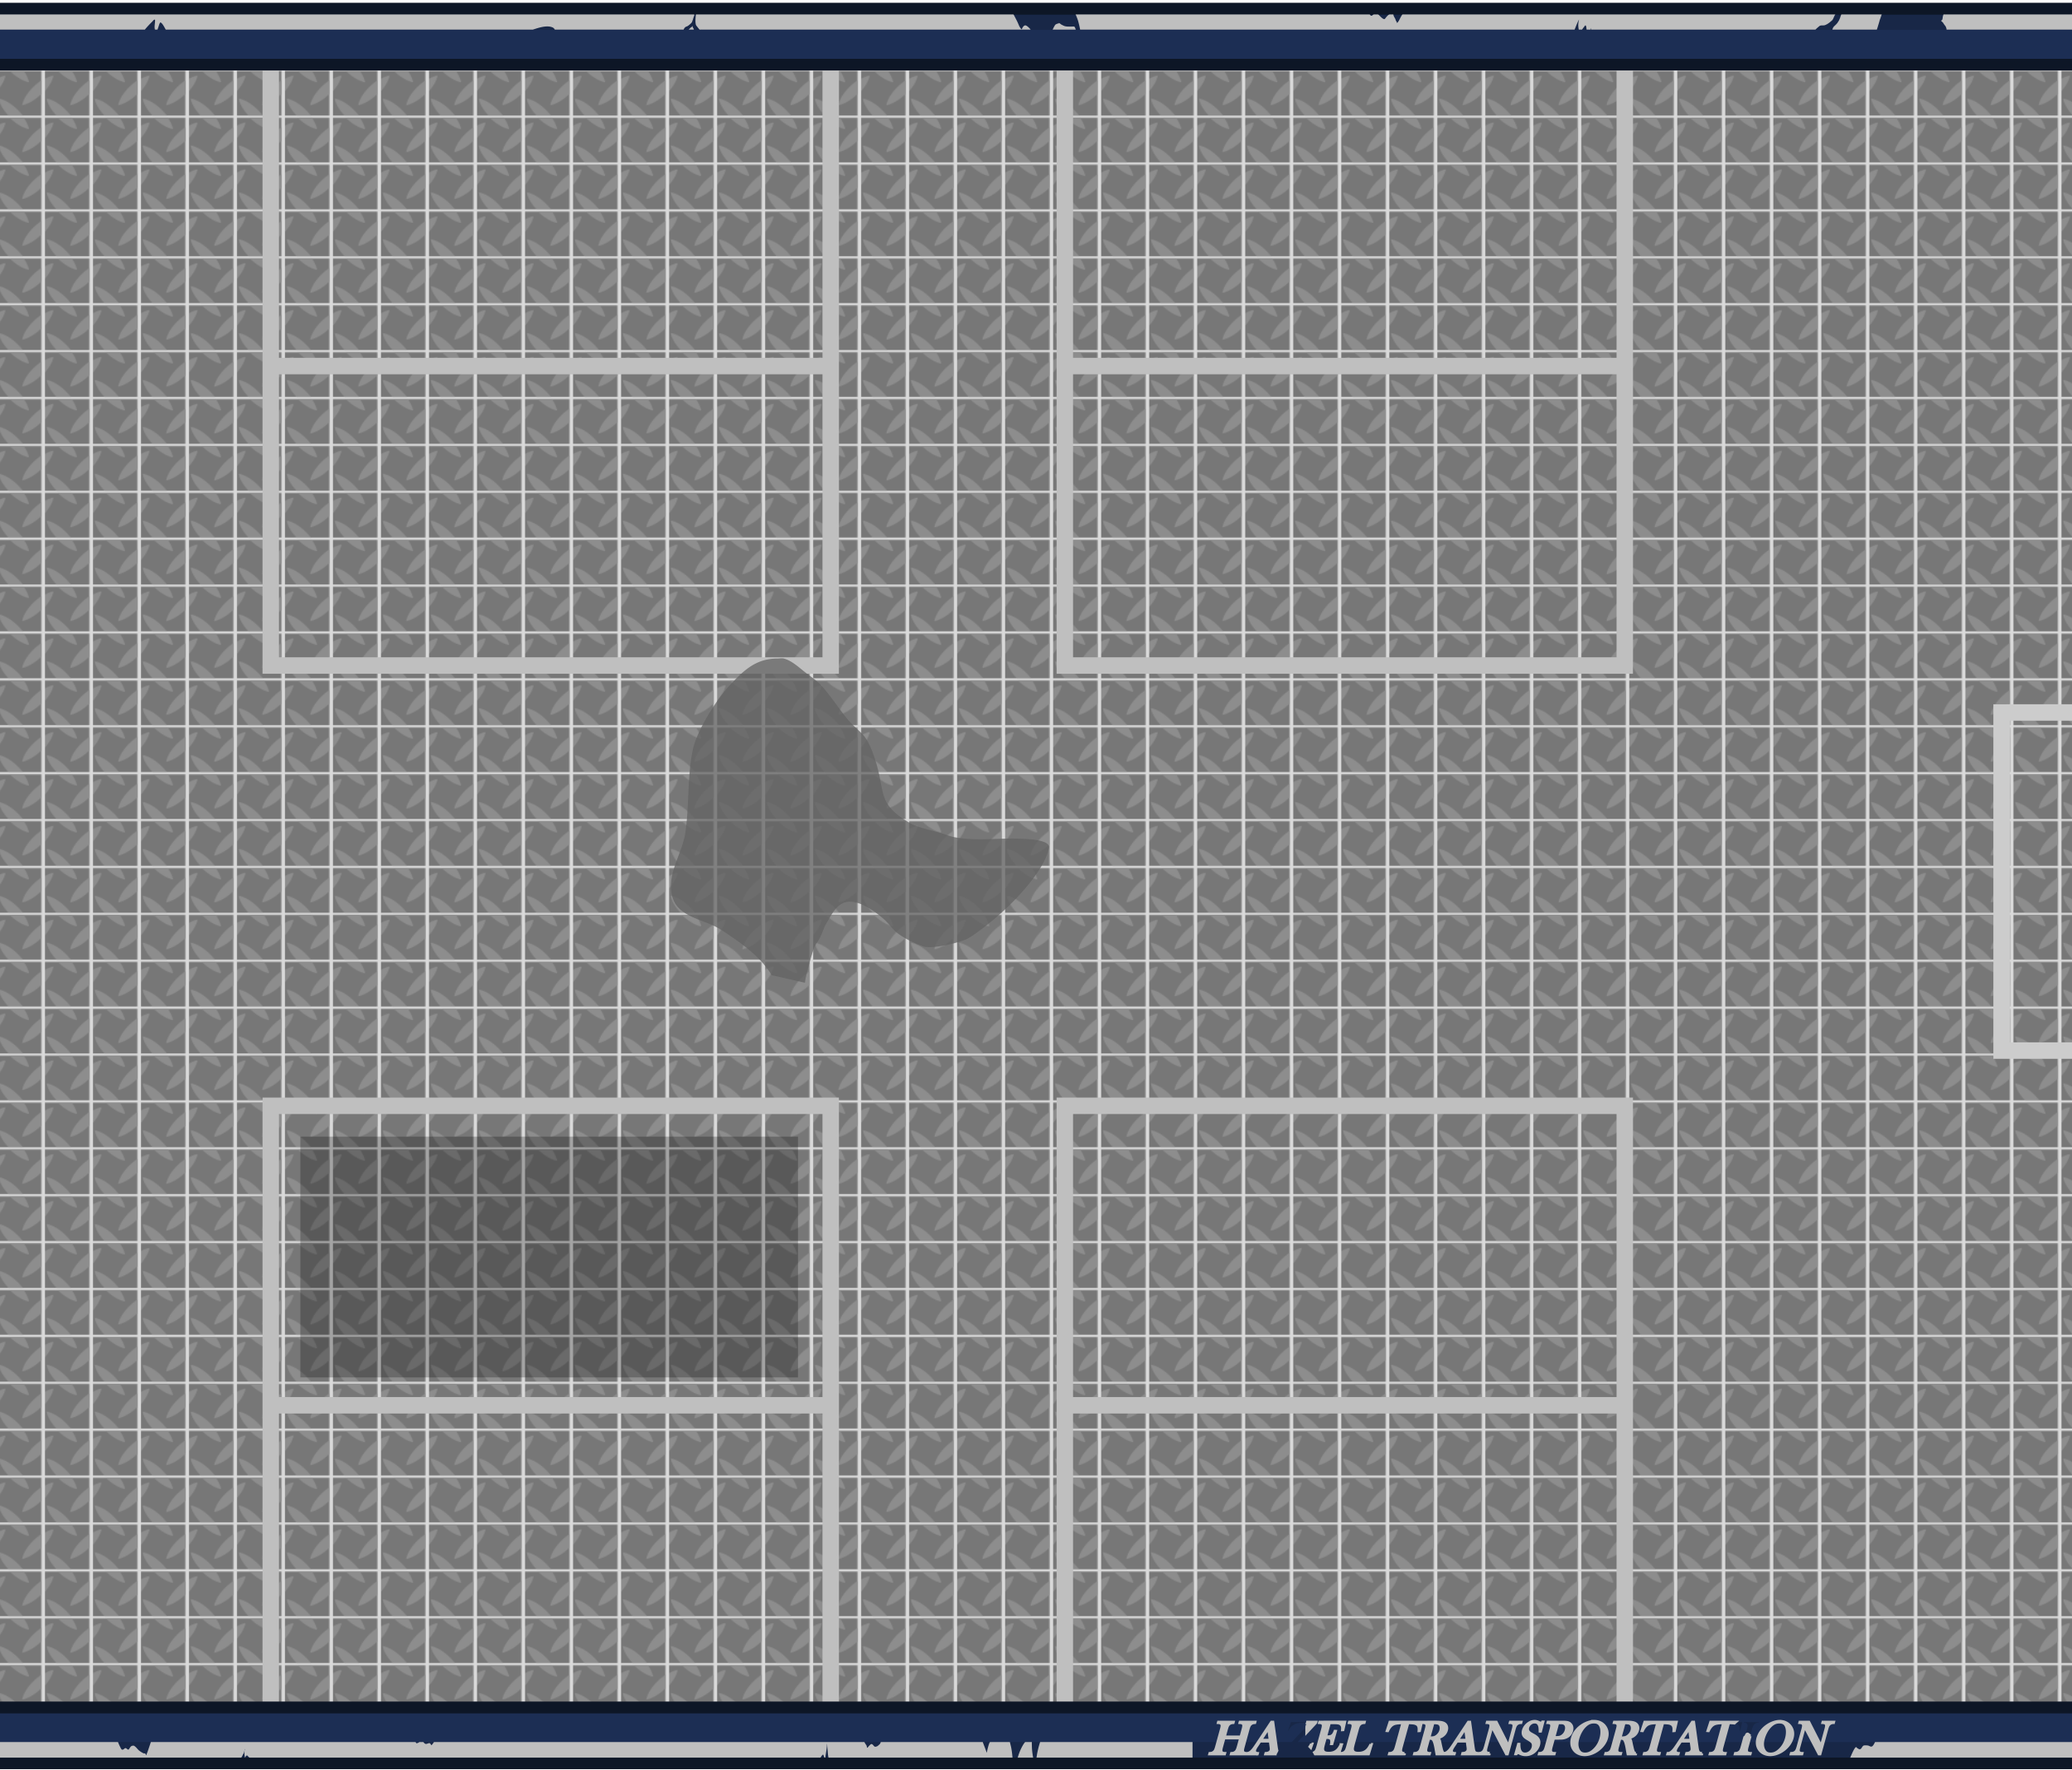 <svg xmlns="http://www.w3.org/2000/svg" xmlns:xlink="http://www.w3.org/1999/xlink" width="588.437mm" height="502.758mm" viewBox="0 0 588.437 502.758"><defs><pattern xlink:href="#a" id="e" patternTransform="matrix(.303 0 0 .296 -1247.657 -801.136)"/><pattern id="a" width="44.132" height="44.131" patternTransform="translate(-8952.829 11274.059)" patternUnits="userSpaceOnUse"><path d="M-2710.991-5339.069h11.676v11.676h-11.676z" style="fill:#8c8c8c;fill-opacity:1;stroke:none;stroke-width:2.878;stroke-linecap:square;stroke-linejoin:miter;stroke-dasharray:none;stroke-opacity:1;stop-color:#000" transform="rotate(-90 4988.52 -15190.65)scale(3.78)"/><path fill="#d9d9d9" d="M-5339.07 2705.16c2.567-2.588 2.781-4.665 2.781-4.665s-1.137.119-2.78 1.222zm5.792 3.995a13 13 0 0 1 1.543 1.836h-3.469c-2.564-2.585-2.778-4.66-2.778-4.66s2.098.22 4.704 2.824m-1.932-9.84h3.47c1.164 1.693 1.285 2.876 1.285 2.876s-2.148-.27-4.754-2.876m7.816 2.4v3.436c-2.606 2.607-4.755 2.874-4.755 2.874s.22-2.101 2.826-4.707a13 13 0 0 1 1.929-1.603" style="fill:#a6a6a6;fill-opacity:1;stroke-width:.265" transform="translate(20179.16 -10202.134)scale(3.78)"/></pattern><pattern xlink:href="#b" id="f" patternTransform="translate(1837.716 3030.365)scale(.265)"/><pattern id="b" width="633.869" height="1714.989" patternTransform="translate(-7579.309 11453.351)" patternUnits="userSpaceOnUse"><path d="M0 215.556h633.869V1499.06H0z" style="fill:url(#c);stroke:none"/><path d="M213.252 1501.105H420.55v209.726H213.252zm0-1496.948H420.55v209.726H213.252z" style="fill:#595959;fill-opacity:1;stroke:#3e3e3e;stroke-width:8.315;stroke-dasharray:none;stroke-opacity:1;paint-order:fill markers stroke;stop-color:#000"/></pattern><pattern xlink:href="#d" id="c" patternTransform="translate(0 215.556)"/><pattern id="d" width="633.869" height="1283.504" patternTransform="translate(-7579.309 11668.907)" patternUnits="userSpaceOnUse"><path d="M426.308 1073.332H629.71v206.014H426.308zm-211.246 0h203.403v206.014H215.062zm-210.905 0h203.404v206.014H4.157zm422.151-213.72H629.71v206.015H426.308zm-211.246 0h203.403v206.015H215.062zm-210.905 0h203.404v206.015H4.157zm422.151-214.008H629.71v206.014H426.308zm-211.246 0h203.403v206.014H215.062zm-210.905 0h203.404v206.014H4.157zm422.151-213.72H629.71V637.9H426.308zm-211.246 0h203.403V637.9H215.062zm-210.905 0h203.404V637.9H4.157zm422.151-214.008H629.71V423.89H426.308zm-211.246 0h203.403V423.89H215.062zm-210.905 0h203.404V423.89H4.157zM426.308 4.157H629.71v206.015H426.308zm-211.246 0h203.403v206.015H215.062zm-210.905 0h203.404v206.015H4.157z" style="fill:#595959;fill-opacity:1;stroke:#3e3e3e;stroke-width:8.315;stroke-dasharray:none;stroke-opacity:1;paint-order:fill markers stroke;stop-color:#000"/></pattern><filter id="g" width="1.002" height="1.001" x="-0.001" y="-0" style="color-interpolation-filters:sRGB"><feGaussianBlur stdDeviation="0.207"/></filter></defs><path d="M-1247.657-801.136H-2.669v468.08h-1244.988z" style="fill:url(#e);stroke:none;stroke-width:.265" transform="translate(605.94 820.905)"/><path d="M640.163-995.507h68.395v141.318h-68.395z" style="fill:#000;fill-opacity:.25;fill-rule:nonzero;stroke:none;stroke-width:.823;stroke-opacity:1;paint-order:fill markers stroke;stop-color:#000" transform="rotate(-90 713.423 107.482)"/><path d="M-1245.658-802.423H-9.831v466.667h-1235.827z" style="opacity:1;fill:#000;fill-opacity:.15;stroke:none;stroke-width:5;stroke-linecap:round;stroke-linejoin:round;stroke-dasharray:none;stroke-opacity:1;stop-color:#000" transform="translate(605.94 820.905)"/><path d="M-39.833-520.156H135.43v-4.677H49.904v-91.358h85.525v-4.678H-35.998v.015h-3.835zm4.677-4.677v-91.358h80.383v91.358z" style="fill:#ccc;fill-opacity:1;stroke:none;stroke-width:1.028;stroke-linecap:round;stroke-linejoin:round;stroke-opacity:1;paint-order:stroke fill markers;stop-color:#000" transform="translate(605.94 820.905)"/><path d="M-305.874-509.143v175.262h4.677v-85.525h154.348v85.525h4.677v-171.427h-.015v-3.835zm4.677 4.677h154.348v80.383h-154.348zm-4.677-125.064v-175.263h4.677v85.525h154.348v-85.524h4.677v171.426h-.015v3.835zm4.677-4.678h154.348v-80.382h-154.348z" style="fill:#bfbfbf;fill-opacity:1;stroke:none;stroke-width:1.028;stroke-linecap:round;stroke-linejoin:round;stroke-opacity:1;paint-order:stroke fill markers;stop-color:#000" transform="translate(605.94 820.905)"/><path d="M-3144.856 1944.336v-175.262h4.677v85.525h154.349v-85.525h4.677V1940.5h-.015v3.836zm4.677-4.677h154.349v-80.383h-154.349zm-4.677 125.064v175.262h4.677v-85.525h154.349v85.525h4.677V2068.56h-.015v-3.836zm4.677 4.678h154.349v80.382h-154.349z" style="fill:#bfbfbf;fill-opacity:1;stroke:none;stroke-width:1.028;stroke-linecap:round;stroke-linejoin:round;stroke-opacity:1;paint-order:stroke fill markers;stop-color:#000" transform="translate(3219.412 -1752.962)"/><path d="M-3409.773 1944.336v-175.262h4.677v85.525h154.348v-85.525h4.677V1940.5h-.015v3.836zm4.677-4.677h154.348v-80.383h-154.348zm-4.677 125.064v175.262h4.677v-85.525h154.348v85.525h4.677V2068.56h-.015v-3.836zm4.677 4.678h154.348v80.382h-154.348z" style="fill:#bfbfbf;fill-opacity:1;stroke:none;stroke-width:1.028;stroke-linecap:round;stroke-linejoin:round;stroke-opacity:1;paint-order:stroke fill markers;stop-color:#000" transform="translate(3008.75 -1752.962)"/><path d="M-3441.212 1944.336v-175.262h4.677v85.525h158.846v-85.525h4.677V1940.5h-.014v3.836zm4.677-4.677h158.846v-80.383h-158.846zm-4.677 125.064v175.262h4.677v-85.525h158.846v85.525h4.677V2068.56h-.014v-3.836zm4.677 4.678h158.846v80.382h-158.846z" style="fill:#bfbfbf;fill-opacity:1;stroke:none;stroke-width:1.028;stroke-linecap:round;stroke-linejoin:round;stroke-opacity:1;paint-order:stroke fill markers;stop-color:#000" transform="translate(2799.585 -1752.962)"/><g transform="translate(1828.919 -3006.082)"><path d="M1837.716 3030.366h167.71v453.757h-167.71z" style="fill:url(#f);stroke:none;stroke-width:.265" transform="scale(-1 1)"/><g style="stroke-width:1.037"><path d="M4997.756 1009.085h95.78v16.934h-95.78z" style="fill:#787878;fill-opacity:1;stroke:#4d4d4d;stroke-width:5.186;stroke-linecap:square;stroke-linejoin:miter;stroke-dasharray:none;stroke-opacity:1;paint-order:fill markers stroke;stop-color:#000" transform="matrix(0 -.569 -.765 0 -1106.589 5930.644)"/><path d="M4997.766 992.166h95.78v16.933h-95.78z" style="fill:#737373;fill-opacity:1;stroke:#4d4d4d;stroke-width:5.186;stroke-linecap:square;stroke-linejoin:miter;stroke-dasharray:none;stroke-opacity:1;paint-order:fill markers stroke;stop-color:#000" transform="matrix(0 -.569 -.765 0 -1106.589 5930.644)"/><path d="M4997.76 975.193h95.78v16.934h-95.78z" style="fill:#6e6e6e;fill-opacity:1;stroke:#4d4d4d;stroke-width:5.186;stroke-linecap:square;stroke-linejoin:miter;stroke-dasharray:none;stroke-opacity:1;paint-order:fill markers stroke;stop-color:#000" transform="matrix(0 -.569 -.765 0 -1106.589 5930.644)"/><path d="M4997.77 958.274h95.78v16.933h-95.78z" style="fill:#696969;fill-opacity:1;stroke:#4d4d4d;stroke-width:5.186;stroke-linecap:square;stroke-linejoin:miter;stroke-dasharray:none;stroke-opacity:1;paint-order:fill markers stroke;stop-color:#000" transform="matrix(0 -.569 -.765 0 -1106.589 5930.644)"/></g><g style="stroke-width:1.037"><path d="M4997.756 1009.085h95.78v16.934h-95.78z" style="fill:#787878;fill-opacity:1;stroke:#4d4d4d;stroke-width:5.186;stroke-linecap:square;stroke-linejoin:miter;stroke-dasharray:none;stroke-opacity:1;paint-order:fill markers stroke;stop-color:#000" transform="matrix(0 -.569 .765 0 -2736.418 5930.644)"/><path d="M4997.766 992.166h95.78v16.933h-95.78z" style="fill:#737373;fill-opacity:1;stroke:#4d4d4d;stroke-width:5.186;stroke-linecap:square;stroke-linejoin:miter;stroke-dasharray:none;stroke-opacity:1;paint-order:fill markers stroke;stop-color:#000" transform="matrix(0 -.569 .765 0 -2736.418 5930.644)"/><path d="M4997.76 975.193h95.78v16.934h-95.78z" style="fill:#6e6e6e;fill-opacity:1;stroke:#4d4d4d;stroke-width:5.186;stroke-linecap:square;stroke-linejoin:miter;stroke-dasharray:none;stroke-opacity:1;paint-order:fill markers stroke;stop-color:#000" transform="matrix(0 -.569 .765 0 -2736.418 5930.644)"/><path d="M4997.77 958.274h95.78v16.933h-95.78z" style="fill:#696969;fill-opacity:1;stroke:#4d4d4d;stroke-width:5.186;stroke-linecap:square;stroke-linejoin:miter;stroke-dasharray:none;stroke-opacity:1;paint-order:fill markers stroke;stop-color:#000" transform="matrix(0 -.569 .765 0 -2736.418 5930.644)"/></g><g style="stroke-width:1.037"><path d="M4997.756 1009.085h95.78v16.934h-95.78z" style="fill:#787878;fill-opacity:1;stroke:#4d4d4d;stroke-width:5.186;stroke-linecap:square;stroke-linejoin:miter;stroke-dasharray:none;stroke-opacity:1;paint-order:fill markers stroke;stop-color:#000" transform="matrix(0 .569 -.765 0 -1106.589 583.845)"/><path d="M4997.766 992.166h95.78v16.933h-95.78z" style="fill:#737373;fill-opacity:1;stroke:#4d4d4d;stroke-width:5.186;stroke-linecap:square;stroke-linejoin:miter;stroke-dasharray:none;stroke-opacity:1;paint-order:fill markers stroke;stop-color:#000" transform="matrix(0 .569 -.765 0 -1106.589 583.845)"/><path d="M4997.76 975.193h95.78v16.934h-95.78z" style="fill:#6e6e6e;fill-opacity:1;stroke:#4d4d4d;stroke-width:5.186;stroke-linecap:square;stroke-linejoin:miter;stroke-dasharray:none;stroke-opacity:1;paint-order:fill markers stroke;stop-color:#000" transform="matrix(0 .569 -.765 0 -1106.589 583.845)"/><path d="M4997.77 958.274h95.78v16.933h-95.78z" style="fill:#696969;fill-opacity:1;stroke:#4d4d4d;stroke-width:5.186;stroke-linecap:square;stroke-linejoin:miter;stroke-dasharray:none;stroke-opacity:1;paint-order:fill markers stroke;stop-color:#000" transform="matrix(0 .569 -.765 0 -1106.589 583.845)"/></g><g style="stroke-width:1.037"><path d="M4997.756 1009.085h95.78v16.934h-95.78z" style="fill:#787878;fill-opacity:1;stroke:#4d4d4d;stroke-width:5.186;stroke-linecap:square;stroke-linejoin:miter;stroke-dasharray:none;stroke-opacity:1;paint-order:fill markers stroke;stop-color:#000" transform="matrix(0 .569 .765 0 -2736.418 583.845)"/><path d="M4997.766 992.166h95.78v16.933h-95.78z" style="fill:#737373;fill-opacity:1;stroke:#4d4d4d;stroke-width:5.186;stroke-linecap:square;stroke-linejoin:miter;stroke-dasharray:none;stroke-opacity:1;paint-order:fill markers stroke;stop-color:#000" transform="matrix(0 .569 .765 0 -2736.418 583.845)"/><path d="M4997.76 975.193h95.78v16.934h-95.78z" style="fill:#6e6e6e;fill-opacity:1;stroke:#4d4d4d;stroke-width:5.186;stroke-linecap:square;stroke-linejoin:miter;stroke-dasharray:none;stroke-opacity:1;paint-order:fill markers stroke;stop-color:#000" transform="matrix(0 .569 .765 0 -2736.418 583.845)"/><path d="M4997.77 958.274h95.78v16.933h-95.78z" style="fill:#696969;fill-opacity:1;stroke:#4d4d4d;stroke-width:5.186;stroke-linecap:square;stroke-linejoin:miter;stroke-dasharray:none;stroke-opacity:1;paint-order:fill markers stroke;stop-color:#000" transform="matrix(0 .569 .765 0 -2736.418 583.845)"/></g><path d="M-2656.75-2465.152h3.605v154.887h-3.606z" style="fill:#999;fill-opacity:1;stroke:#333;stroke-width:1.525;stroke-dasharray:none;stroke-opacity:1;paint-order:fill markers stroke;stop-color:#000" transform="matrix(0 -1 -1 0 -4310.823 826.907)"/><path d="M-2315.085 2650.463h5.608v8.996h-5.608zm-75.671 0h5.608v8.996h-5.608zm-77.258 0h5.608v8.996h-5.608z" style="fill:#373737;fill-opacity:1;stroke:#191919;stroke-width:2.5;stroke-linecap:round;stroke-linejoin:round;stroke-dasharray:none;stroke-opacity:1;stop-color:#000" transform="matrix(-1 0 0 1 -4310.823 826.907)"/><path d="M-2656.75-2465.152h3.605v154.887h-3.606z" style="fill:#999;fill-opacity:1;stroke:#333;stroke-width:1.525;stroke-dasharray:none;stroke-opacity:1;paint-order:fill markers stroke;stop-color:#000" transform="rotate(90 -4999.319 688.496)"/><path d="M-2315.085 2650.463h5.608v8.996h-5.608zm-75.671 0h5.608v8.996h-5.608zm-77.258 0h5.608v8.996h-5.608z" style="fill:#373737;fill-opacity:1;stroke:#191919;stroke-width:2.5;stroke-linecap:round;stroke-linejoin:round;stroke-dasharray:none;stroke-opacity:1;stop-color:#000" transform="rotate(180 -2155.412 2843.907)"/><path d="M-2003.456 3089.665v335.159h51.45v-5.534h-45.916v-324.091h45.916v-5.534zm163.308 0v335.159h-51.45v-5.534h45.916v-324.091h-45.915v-5.534z" style="fill:#4f4f4f;fill-opacity:1;stroke:#2e2e2e;stroke-width:5;stroke-linecap:round;stroke-linejoin:miter;stroke-dasharray:none;stroke-opacity:1;paint-order:stroke fill markers;stop-color:#000"/><rect width="324.08" height="8.202" x="3095.207" y="1838.85" rx="0" ry="0" style="fill:#2e2e2e;fill-opacity:1;stroke:none;stroke-width:3.301;stroke-linecap:square;stroke-linejoin:round;stroke-dasharray:none;stroke-opacity:1" transform="rotate(90)"/><rect width="319.129" height="2.44" x="-3416.723" y="-1845.713" rx="0" ry="0" style="fill:#4f4f4f;fill-opacity:1;stroke:none;stroke-width:.789;stroke-linecap:square;stroke-linejoin:round;stroke-dasharray:none;stroke-opacity:1" transform="rotate(-90)"/></g><path d="M-3378.733 2966.78h6.536v0h1236.117v-15.875h-1226.835v-466.648h1226.835v-15.875h-1226.835v-.028h-15.818z" style="fill:#1c2e54;fill-opacity:1;stroke:#0d1626;stroke-width:3.251;stroke-linecap:square;stroke-linejoin:miter;stroke-dasharray:none;stroke-opacity:1;paint-order:fill markers stroke;stop-color:#000" transform="translate(2727.78 -2465.908)"/><path d="M-3189.294-26.222h-5.145v.722h-486.311v-.722h-5.145v.722h-.133v5.145h.133v1235.7h5.145v-73.307l3.584.985q.669.184.993.346.332.17.543.433.385.477.384 1.14l.153.041v-3.053l-.153-.042a1.8 1.8 0 0 1-.106.58.75.75 0 0 1-.278.348.84.84 0 0 1-.536.13c-.216-.01-.552-.071-1.007-.196l-3.577-.984v-.943l5.657-2.88v-2.549l-.153-.042q-.02.379-.106.587a.7.7 0 0 1-.278.34q-.21.148-.543.13c-.216-.01-.547-.071-.993-.194l-3.584-.984v-2.498q.566.307 1.16.472 1.689.464 3.013-.337a3.4 3.4 0 0 0 1.258-1.323q.45-.83.451-1.85a5.3 5.3 0 0 0-.285-1.667 7.4 7.4 0 0 0-.801-1.69 7.2 7.2 0 0 0-1.662-1.848 5.9 5.9 0 0 0-2.06-1.043 4.8 4.8 0 0 0-1.074-.168v-2.478l3.577.983q.458.125.809.262.47.188.734.52.192.237.278.493.086.262.106.645l.153.042v-4.232l-.153-.041a1.9 1.9 0 0 1-.106.587.7.7 0 0 1-.278.34.82.82 0 0 1-.536.138q-.324-.017-1.007-.204l-3.577-.983v-5.682l5.452 1.498q0 1.47-.18 2.037-.204.672-.681.918-.47.255-1.39.181l.012.156 2.444.552v-8.96l-2.444-.79-.013.149q.795.376 1.258.802.503.463.709 1.016.205.56.258 1.594.027.484.027.901l-5.452-1.498v-6.214l5.657-.787v-.378l-5.657-3.75v-6.14l5.452 1.497q0 1.47-.179 2.037-.205.672-.682.918-.47.255-1.39.181l.012.156 2.444.553v-8.96l-2.444-.79-.013.147q.795.378 1.258.803.503.462.71 1.016.204.56.257 1.594.027.484.027.901l-5.452-1.498v-6.085c.208-.045.38-.087.479-.12q.211-.068.35-.182.18-.142.345-.495.105.513.225.83.119.324.305.613.622.953 1.655 1.237.695.19 1.218-.029.531-.211.795-.795.232-.519.278-1.533c0-.166.01-.516.01-1.05v-3.193l-.152-.042a1.9 1.9 0 0 1-.106.588.7.7 0 0 1-.278.34.82.82 0 0 1-.537.138q-.325-.017-1.006-.204l-3.578-.983v-2.498q.566.307 1.16.472 1.69.464 3.014-.337a3.4 3.4 0 0 0 1.258-1.323q.45-.83.45-1.85a5.3 5.3 0 0 0-.284-1.667 7.4 7.4 0 0 0-.802-1.69 7.2 7.2 0 0 0-1.662-1.848 5.9 5.9 0 0 0-2.06-1.043 4.8 4.8 0 0 0-1.074-.168v-5.438l1.075.295v1.298c0 .574.01.938.02 1.092q.06.725.35 1.301.564 1.109 1.775 1.441 1.192.328 1.907-.416a1.6 1.6 0 0 0 .424-.79q.106-.468.106-1.514v-3.993l-.152-.042v.047q-.026.416-.159.645a.7.7 0 0 1-.39.33 1.14 1.14 0 0 1-.504.026 6 6 0 0 1-.874-.187l-3.578-.983v-2.407a1.9 1.9 0 0 0 .77-.203q.615-.307 1.126-1.246l.45-.81q.675-1.239 1.781-.935.279.076.557.252.277.183.483.418.504.569.504 1.31 0 .51-.252.832-.244.323-.762.506-.285.1-.623.134-.33.042-.96.047v.152l2.63.676v-.152q-.339-.173-.338-.404 0-.093.033-.203.04-.109.172-.403.185-.392.245-.641.066-.246.067-.558 0-.96-.65-1.84a3.9 3.9 0 0 0-.874-.863 3.4 3.4 0 0 0-1.06-.51q-.892-.246-1.516.153-.225.143-.443.414a8 8 0 0 0-.537.82q-.363.615-.602.894a2 2 0 0 1-.2.205v-6.088l3.584.985q.668.184.993.346.33.17.543.434.384.476.384 1.139l.152.042v-3.053l-.152-.042a1.8 1.8 0 0 1-.106.58.75.75 0 0 1-.278.347.84.84 0 0 1-.537.13c-.216-.01-.551-.071-1.006-.196l-3.578-.983v-.943l5.657-2.88v-2.55l-.152-.04q-.02.378-.106.586a.7.7 0 0 1-.278.34q-.211.148-.543.13c-.217-.01-.548-.071-.993-.194l-3.585-.984v-4.03l5.657-.787v-.377l-5.657-3.75v-4.36c.208-.047.381-.088.479-.12a1 1 0 0 0 .35-.182q.18-.143.345-.495.106.513.225.83.12.324.305.613.623.953 1.655 1.236.696.192 1.219-.029.53-.211.795-.794.231-.52.278-1.534c0-.166.01-.516.01-1.05v-3.192l-.153-.042a1.9 1.9 0 0 1-.106.586.7.7 0 0 1-.278.341.82.82 0 0 1-.536.138q-.325-.017-1.007-.204l-3.578-.983v-5.682l5.452 1.498q0 1.47-.178 2.037-.206.672-.683.919-.47.255-1.39.18l.013.156 2.444.552v-8.96l-2.444-.79-.013.149q.795.377 1.258.802.503.464.709 1.016.204.56.257 1.594.027.484.027.901l-5.451-1.497v-12.397l3.577.983q.696.19 1.026.362a1.6 1.6 0 0 1 .802.935q.08.255.099.623l.152.042v-4.232l-.152-.042q-.014.355-.092.558a.8.8 0 0 1-.252.348q-.21.167-.55.154c-.22 0-.565-.07-1.033-.198l-3.577-.983v-4.645l3.061.864.01-.151a5 5 0 0 1-.774-.365 1.7 1.7 0 0 1-.45-.395 1.4 1.4 0 0 1-.285-.575q-.08-.327-.08-.929v-.397l3.973 1.091v1.517q0 .702-.1 1.098-.093.398-.324.646-.278.3-.642.4-.365.099-.921.032l.01.154 2.185.488v-7.119l-.152-.042q-.02.38-.106.587a.7.7 0 0 1-.278.34q-.212.148-.543.13c-.217-.01-.55-.071-1-.195l-3.578-.984v-6.081l5.505 5.144.152.042v-7.092l-2.417-.817-.013.149q.517.207.88.506.372.308.676.776.371.572.517 1.201.152.638.152 1.664v1.894l-5.451-5.128v-4.597l5.657-.787v-.378l-5.657-3.75v-3.896l3.577.983q.675.186 1 .347a1.66 1.66 0 0 1 .821.928q.086.262.106.645l.153.042v-4.232l-.153-.042q-.02.379-.106.587a.75.75 0 0 1-.278.347.84.84 0 0 1-.536.131q-.324-.01-1.007-.197l-2.125-.584v-4.702l2.125.584q.675.186 1 .348a1.66 1.66 0 0 1 .821.928q.086.262.106.645l.153.041v-4.231l-.153-.042a1.9 1.9 0 0 1-.106.587.7.7 0 0 1-.278.34.82.82 0 0 1-.536.138q-.324-.016-1.007-.204l-3.577-.983V-20.355h486.31v1235.7h5.145zm-485.786 1103.108q0 .708-.251 1.155-.246.457-.788.73-.663.342-1.616.365a6.8 6.8 0 0 1-2.014-.262 7.5 7.5 0 0 1-1.001-.354v-6.376q.466.054.975.193 1.092.3 2.046.847a6.8 6.8 0 0 1 1.61 1.25q.548.588.794 1.165.245.585.245 1.287m0 52.685q0 .708-.251 1.156-.246.456-.788.73-.663.341-1.616.364a6.8 6.8 0 0 1-2.014-.262 7.5 7.5 0 0 1-1.001-.353v-6.377q.466.054.975.193 1.092.3 2.046.847a6.8 6.8 0 0 1 1.61 1.25q.548.588.794 1.165.245.585.245 1.287m-.218-98.359v.272q0 .709-.093 1.067-.086.36-.311.577-.3.276-.762.347a2.2 2.2 0 0 1-.98-.064q-.98-.27-1.642-1.147a2.2 2.2 0 0 1-.384-.774q-.093-.376-.093-1.198v-.252zm0 35.442v.556c0 .362 0 .592-.013.692q-.06.54-.398.85a1.28 1.28 0 0 1-.741.333q-.45.068-.993-.08a2.8 2.8 0 0 1-1.57-1.08 2.1 2.1 0 0 1-.357-.735q-.093-.376-.093-1.032v-.649zm0 18.84v.271q0 .708-.093 1.067-.086.36-.311.577-.3.276-.762.347a2.2 2.2 0 0 1-.98-.064q-.98-.27-1.642-1.147a2.2 2.2 0 0 1-.384-.775q-.093-.376-.093-1.197v-.252zm-.994-37.549-4.458 2.322v-3.547zm0 88.782-4.458 2.322v-3.547zm-.503-152.234-3.43.448v-2.702zm0 55.917-3.43.448v-2.702zm0 63.592-3.43.448v-2.702zm-2.682-103.36v.378q0 .49-.1.78a.8.8 0 0 1-.311.431 1.1 1.1 0 0 1-.53.173q-.145.014-.332.01v-2.117zm-.133-28.783v4.702l-1.14-.313v-4.702zm-.099 58.142v.324q0 .298-.059.487a.8.8 0 0 1-.185.333c-.152.16-.421.304-.797.437v-1.868zm0 54.28v.325q0 .297-.059.487a.8.8 0 0 1-.185.333c-.151.159-.422.304-.797.437v-1.868zm-.788-102.222v2.913l-.253.034v-3.112zm0 55.916v2.914l-.253.034v-3.112zm0 63.592v2.914l-.253.034v-3.112z" style="fill:#000;fill-opacity:.15;stroke:none;stroke-width:3.5;stroke-linecap:round;stroke-dasharray:none;stroke-opacity:1;filter:url(#g);stop-color:#000" transform="rotate(-90 -1905.083 -1280.852)"/><path d="M-3291.08 2469.167q-.806.328-1.597.688c-1.028.47-2.018 1.02-2.994 1.59-.625.366-1.353 1.058-1.122 1.31 3.668.636 5.82 1.167 6.779 1.557h202.49c-.041-.106-.087-.21-.122-.318-.135-.413-.156-.571-.234-.994-.065-.35-.123-.702-.188-1.052-.03-.16-.056-.321-.093-.48-.01-.025-.017-.05-.036-.07-.014-.014-.055.052-.093.14a2 2 0 0 0-.083.223c-.027.093-.191.757-.21.841-.066.319-.111.641-.176.96-.033.166-.108.181-.257.245-.036.013-.13.068-.175.023-.027-.028-.046-.063-.07-.094-.175-.238-.187-.354-.234-.655a14 14 0 0 1-.105-.888c-.014-.152-.02-.305-.035-.456-.01-.047-.052-.553-.117-.749-.043-.128-.108.171-.129.234-.038.117-.07.234-.105.35-.073.244-.01 1.28-.176 1.475-.046.053-.058.403-.122.432-.148.067-.55-.438-.625-.724-.217-.312-.217-.47-.445-.714-.461-.497-.64-.586-1.017-1.169-.221-.341-.367-.729-.526-1.1-.042-.098-.08-.197-.13-.292-.051-.1-.233-.245-.233-.245l.483-.068zm204.554 0q-.082.3-.148.606c-.115.524-.23 1.087-.257 1.626-.158 3.126-.03 1.473-.013 1.447 0 .016-.01.237-.046.914a25 25 0 0 1-.04.552h1.317c1.056-1.415 4.03-3.144 5.399-5.145zm328.818 0c.174.222.351.479.52.635 1.373 1.276 3.288 2.085 4.233 3.705.144.247.26.544.398.805h65.919a29 29 0 0 1 2.093-2.26c.223-.216.442-.622.748-.56.08.016.056.38.046.514-.062.896-.226 1.53-.038 2.306h.739c.114-.315.216-.634.328-.95.094-.265.151-.546.281-.795.061-.117.166-.346.28-.28.347.195.58.554.796.888.122.189.362.622.647 1.137h104.279c1.311-.406 3.91-1.37 5.581-.615.356.16.495.392.645.615h36.58c.131-.309.301-.601.585-.763.165-.093.348-.132.516-.22.2-.108.364-.253.54-.394.28-.224.535-.46.737-.761.053-.081.067-.206.098-.295.043-.12.104-.248.147-.368.062-.172.041-.187.098-.368q.08-.26.172-.516c.037-.1.095-.191.123-.295.024-.089.015-.487 0-.59-.01-.095-.058-.16-.074-.245-.034-.169-.017-.224-.052-.33zm227.463 0c.01.036.013.073.019.109.026.155.059.31.074.466.01.148-.06.964-.074 1.056-.055.633-.094 1.286.024 1.916.022.117.043.238.098.343.07.136.179.247.27.369.218.295.455.576.688.86q.013.014.02.026h94.048c-.411-.5-1.219-1.322-1.641-1.181-.35.116-.545.43-.728.727-.049.08-.113.53-.33.265-.623-.761-.565-.95-1.059-1.985-.477-1-1.038-1.961-1.495-2.971zm107.602 0c.307.794.67 1.568.939 2.376.244.73.488 1.819.679 2.769h140.427l.281-.692c.334-.82.546-1.364.96-2.152.012-.028.01.063 0 .093-.02.095-.055.186-.07.281-.047.264-.099.528-.118.795-.04.56.02 1.12.12 1.675h.935l.045-.06c.217-.29.43-.582.655-.866.042-.053.232-.419.374-.187.144.236.183.842.21 1.029.015.101 0 0 .015.084h1.139q.039-.196.086-.388c.01-.024.01-.088.024-.07.02.022 0 .062 0 .094q.016.082.024.164c.01.062-.01.124 0 .187v.013h63.716c.289-.268.57-.538.875-.786.121-.098.305-.275.468-.327.412-.132.85-.027 1.24-.117.112-.026.221-.07.327-.117.628-.275 1.15-.697 1.66-1.146.07-.062.15-.115.21-.187.262-.31.385-.744.562-1.1.17-.34.355-.672.538-1.005.062-.126.14-.242.214-.36h-122.914l-.272.437q-.341.556-.661 1.124c-.289.51-.56 1.222-.992 1.654-.143.142-.186-.307-.199-.33-.032-.054-.095-.083-.132-.133-.078-.103-.199-.52-.199-.53-.143-.358-.418-.688-.529-1.057-.087-.292 0-.505-.264-.728-.065-.054-.442.056-.463.066-.531.212-.944.645-1.323 1.058-.072.08-.374.557-.53.596-.517.129-1.504-1.137-1.918-1.456-.14-.108-.287-.237-.463-.264-.758-.117-1.177 1.503-1.786.397q-.223-.41-.418-.834zm217.97 0c-.058.278-.109.56-.198.829-.459 1.375.134-.591-.304.888-.092.31.01.016-.14.35-.05.114-.171.426-.235.539-.055.098-.126.186-.187.28-.08.124-.145.257-.234.375-.018.024-.344.39-.35.397-.26.276-.577.503-.796.818-.134.195-.208.444-.294.669h12.65c.072-.243.085-.238.209-.64.519-1.679.583-1.948.553-1.898.07-.189.192-.534.406-1.145.081-.23.147-.465.232-.694.037-.102.068-.21.132-.298.07-.096.346-.271.621-.47zm28.96 0c-.036.313-.1.626-.153.867-.034.157-.096.307-.132.463-.085.367-.07.789-.265 1.125-.01.012-.218.096-.264.165-.024.034.489.478.529.53.112.145.192.312.297.462.432.617.508.527.728 1.356.015.057-.01.117-.02.177h38.325v-5.145zm-251.386 3.366c0 .088-.184.024-.294.068-.213.085-.408.14-.595.265-.193.128-.532.781-.843 1.445h6.561c-.134-.415-.285-.78-.426-.85-.128-.064-.707 0-.86 0-.665 0-1.413.04-2.05-.199a17 17 0 0 1-.794-.397c-.25-.187-.699-.595-.699-.332m-104.041.743c-.015 0-.03.036-.042.052-.041.068-.13.225-.197.27-.03.021-.067.03-.098.05-.238.15-.412.371-.614.564l-.105.1h1.49c0-.01-.01-.018-.01-.026-.255-.66-.07-.165-.295-.59a1 1 0 0 1-.074-.171c-.01-.026-.016-.246-.05-.246h-.01zm-846.88 32.506v238.962c0 .241.327.22.648.38.488.244 1.168 2.024 2.261 2.345.426.125-.86.262-1.203.433-.079.039-.18-.022-.264 0-.173.043-1.443-.148-1.443.535v1.046c0 .297.588.123.65.139.204.05.726.277.87.42.1.101 1.904.921 2.042 1.06.298.298.778.122 1.174.254.128.043.409.795.409.473V2640.35c0-.03-.037-.05-.056-.074-.028-.034-.071-.056-.093-.093-.051-.085-.043-.196-.094-.28-.08-.133-.104-.042-.14-.187-.01-.045.015-.096 0-.141-.097-.288-.268-.557-.375-.842-.082-.218 0-.169-.14-.374a14 14 0 0 0-.561-.702c-.135-.157-.33-.332-.421-.514-.028-.056 0-.125 0-.187 0-.477.138-.623.233-1.076.172-.816.386-1.873.281-2.713-.075-.603-.403-1.143-.655-1.683-.18-.388-.248-.385-.28-.842-.028-.402.53-.761.701-1.076.054-.1.32-1.17.328-1.263.029-.349-.033-.733-.094-1.075-.024-.142-.08-.279-.093-.422-.02-.17.01-.343 0-.514-.03-.609-.187-1.262-.094-1.871.019-.117.209-.68.233-.748.263-.73.568-1.42.655-2.199.084-.756-.182-1.38-.327-2.104-.043-.215-.114-.44-.14-.655-.033-.261-.05-.535-.094-.796-.024-.142-.073-.275-.094-.42-.013-.093.02-.19 0-.281-.07-.35-.308-.788-.514-1.076-.103-.144-.25-.252-.328-.42a5 5 0 0 1-.187-.469c-.08-.24.369-.76.281-.935-.052-.104-.24-.122-.328-.187-.24-.18-.28-.281-.374-.561-.04-.124.26-.187.328-.187.267 0 .974.06 1.216 0 .125-.031.25-.1.374-.14.016 0 .036.01.047 0 .04-.04-.059-.097-.094-.14-.39-.49-1.038-.583-1.543-.937a3 3 0 0 1-.421-.374c-.086-.086-.08-.172-.187-.233-.146-.083-.863-.26-.749-.375.011-.01.031 0 .047 0 .094-.014.186-.043.281-.047.783-.033.89-.033 1.637.188.625.183 1.834 1.134 1.834.493v-104.18a17 17 0 0 1-1.694.013c-.367-.015-1.412-.01-1.87-.28-.546-.328-2.19-1.589-1.581-1.589zm5.144 251.087c-.508.325-.998.678-1.453 1.087-1.023.92-1.69 2.172-2.778 3.043-.277.221-.914-.183-.914.136v155.252c0 .114-.052.253.037.333.314.283.833.373 1.216.514q.236.088.468.187c.033.014.078.016.094.047.086.173-.183.643-.234.796-.023.068-.084.467-.094.467-.033.033-.094-.01-.14 0-.048.01-.095.031-.14.047l-.281.047c-.33.055-.648.113-.926.295v41.602h-.722v5.145h.722v.133h5.145v-.133h191.482c.663 0 .29-1.384.806-1.47.459-.076 1.212.132 1.587.132.46 0 1.112-.162 1.522-.397.23-.131.365-.397.595-.529.323-.185.56.42.86.463.45.064.907-.67 1.19-.33.076.09.083.222.133.33.176.388.406.746.595 1.125.217.435-.058-.036.066.397a1 1 0 0 0 .09.19l4.474-.587c-.69.23-1.37.49-2.065.676h58.07c.066-.267.023-.054.418-.809.255-.491.422-.977.793-1.389.195-.216.49-.314.728-.463.245-.153.529-.462.661-.727.208-.416.061-.831.133-1.257.024-.146.108-.316.132-.463 0-.014 0-.024.01-.037h-103.233a3.04 3.04 0 0 1-1.67.338c-.292-.028-.727-.09-.981-.28l-.072-.058h-.808c.033.507.068.998-.196 1.46-.13.224-.468.078-.655.234-.053.044-.837.938-.935.889-.04-.02-.081-.051-.094-.093-.03-.088-.024-.848 0-.983.012-.069.078-.119.094-.187.033-.134.033-.636 0-.702-.01-.014-.036.011-.047 0-.026-.024-.023-.068-.047-.093-.18-.18-.168-.138-.137-.087l-.144-.193c-.092-.092-.248-.137-.31-.245h-153.04v-83.36c0-.69-1.066-.81-.99-1.337.078-.552.953-1.405.66-1.918-.372-.651-1.741-.418-2.05-1.19-.093-.234.295-.409.463-.596.365-.405.358-.848.595-1.323.154-.306.57-.752.53-1.124-.012-.098-.089-.176-.133-.265-.225-.45-.52-.816-.86-1.19-.429-.472-.712-.598-.661-1.257.013-.177.013-.36.066-.53.161-.517.492-.966.728-1.454a24 24 0 0 1 1.651-2.87zm198.925 208.909-.681.089h.738q-.031-.045-.056-.089zm107.424-5.056h-43.223c.032.158.042.323.01.434-.077.23-.641.497-.794.727-.033.05.285.153.33.199.035.035.04.09.066.132.052.078.16.093.199.132.061.061.099.3.066.397-.011.03-.052.038-.066.066-.048.096.016.293 0 .397-.044.307-.103.772-.199 1.058-.049.147-.227-.018-.264.133-.041.164.047.366 0 .529-.076.268-.243.529-.33.793-.014.042.018.093 0 .133 0 .01-.015.012-.029.015h41.006c.019-.04.049-.073.066-.114.054-.134.042-.287.065-.43.063-.392.1-.792.066-1.19-.01-.123-.056-.242-.066-.364 0-.016.022-.022.034-.033.044-.044.085-.091.132-.133.118-.102.232-.213.364-.297.145-.093.315-.143.463-.232.162-.097.483-.35.628-.496.383-.382.2-.259.563-.76.263-.364.567-.686.86-1.026l.058-.07zm584.21 0h-122.214q-.165.244-.34.48c-.101.139-.219.266-.33.397-.01.012-.02.043-.033.033-.219-.175-.266-.497-.562-.595-.19-.064-.711.231-.992.231-.297 0-.553-.262-.756-.546h-1.156a1.3 1.3 0 0 1-.238.182c-.141.083-.307.114-.463.166-.07.024-.122-.016-.165-.066a4 4 0 0 1-.215-.281h-75.159c-.294.911-.602 1.82-.914 2.722-.071.205-.165.403-.234.609-.041.121-.066.248-.094.374 0 .015.016.047 0 .047-.097 0-.02-.065-.047-.093-.01-.011-.03 0-.046 0l-.094-.094c-.062-.104-.098-.237-.188-.327-.031-.031-.291.01-.327 0-.402-.115-1.033-.538-1.31-.749-.505-.384-.82-.953-1.356-1.31-.076-.05-.147-.114-.234-.14-.075-.023-.156 0-.234 0-.571 0-.79.48-1.076.889-.044.064-.073.148-.14.187-.285.162-.57-.318-.795-.374-.394-.098-.552.42-.936.42-.062 0-.13.029-.187 0-.182-.09-.36-.491-.42-.607-.266-.511-.5-1.023-.698-1.554h-38.204c.47 1.092 1.043 2.06 1.952 2.864.175.154.383.27.561.42.249.212.47.522.749.702.216.14.476.202.701.328.32.177.65.56 1.029.608.245.03.503-.02.749 0 .095.01.185.04.28.047.124.01.25-.015.374 0 .128.016.248.07.375.094.236.044.478.046.715.082h65.378c.085-.147.15-.307.23-.458.074-.142.155-.28.233-.42l.234-.421c.062-.14.113-.286.187-.42.02-.04.069-.058.094-.094.072-.108.094-.19.14-.328.077-.23.135-.465.187-.701.034-.155.036-.338.094-.28.08.08-.076.215-.094.327a5.2 5.2 0 0 0 .047 1.824c.019.097-.01.28.093.28.016 0-.01-.031 0-.046q.061-.145.14-.28c.04-.067.325-.367.422-.328.06.025.093.094.14.14.094.094.183.19.28.28.268.25.584.444.842.703.068.068.125.147.185.222h161.817l-.474-.59c.13-.252.693-1.185.837-.93.168.297.276.95.48.95.021 0 .048.053.066 0 .066-.194.089-.584.133-.877.118-.786.254-1.512.33-2.412.016-.19.021-.393.033-.584.01-.084.024-.297.033-.222.031.274.04.591.066.877.021.221.046.438.066.659.084.933.138 2.074.347 2.631.045.12.18.353.232.292.036-.044.06-.112.1-.071a.7.7 0 0 1 .093.277h44.415c-.072-.494.287-.252.401-.396.351.127.706.255.684.395h6.297c-.013-.366-.03-.731-.064-1.096a27 27 0 0 0-.298-2.248c-.109-.607-.279-1.201-.42-1.801h-5.576c-.299 0-.663 1.534-.993 3.069-.418-1.29-.956-2.516-1.13-3.068h-28.954c-.065.165-.121.335-.217.485-.078.123-.288.307-.398.398-.115.096-.224.2-.35.28-.139.088-.603.238-.773.14-.285-.162-.435-.522-.725-.678-.3-.161-.522.126-.7.305-.31.308-.113.1-.352.374-.099.113-.213.287-.374.327-.043.011-.077-.341-.093-.397-.025-.086-.102-.345-.164-.422-.01-.013-.03-.013-.047-.023l-.047-.07c-.025-.045-.04-.097-.07-.14-.032-.045-.096-.066-.117-.117-.151-.353-.219-.419-.254-.462zm45.68 0a5 5 0 0 0-.486.643c-.876 1.413-1.427 2.927-1.818 4.502h4.728c-.212-.822-.395-2.09-.463-2.91-.045-.54-.053-1.08-.066-1.621a6 6 0 0 1 0-.61zm4.246 0q-.162.483-.301.974a31 31 0 0 0-.496 2.083c-.108.515-.172 1.037-.265 1.554q-.047.267-.097.534h44.441v-5.145zm-623.686 0c.014.067.042.117.042.203 0 .377-.1.746-.1 1.124 0 .331-.064.763.133 1.058.156.234.563.163.794.232.047.014.086.048.132.066.234.094.546.179.76 0 .097-.08.17-.184.265-.265.234-.198.227-.179.463-.297.021-.011.042-.033.066-.033.177 0 .258.243.298.363.106.32.054.628.066.96.013.353.04.705.066 1.058.01.1.039.198.033.298-.014.233-.056.274-.065.378h124.794l-1.416-.113c.278-.31.483-.676.728-1.01.143-.194.305-.432.545-.528.166-.066.323.093.48.099.262.01.327-.04.53-.2.054-.042.096-.1.148-.148.078-.069.22-.177.314-.231.04-.023.1-.065.132-.033.021.02.024.055.033.083q.024.067.05.132c.021.05.05.097.066.15.066.196.066.423.066.628 0 .186-.037.422.05.595.01.012.106-.013.115-.016.016-.01.113-.08.116-.083q.236-.24.43-.513c.06-.084.06-.114.099-.05.122.205.232.403.314.629.105.286.053.227.166.496q.027.058.057.113h82.405c.4-.536.85-1.056 1.06-1.705.184-.567.22-.979.243-1.555.01-.162 0-.325 0-.487 0-.032-.018-.07 0-.097.026-.038.074-.058.097-.097.026-.044.026-.1.048-.145.111-.222.25-.43.39-.633q.15-.214.303-.425h-117.606a1 1 0 0 0-.04.093c-.02.057-.053.146-.082.198-.026.047-.126.181-.152.222-.047.072-.062.193-.152.223-.013 0-.05-.035-.06-.047-.012-.037 0-.078 0-.117v-.012c-.06.185-.12.35-.198.526 0 .01-.053.176-.082.176-.01 0-.024-.082-.024-.082-.01-.09.02 0-.01-.105-.022-.07-.048-.124-.048-.199 0-.097.052-.195.011-.292-.024-.058-.069-.106-.093-.164-.01-.023-.01-.124-.035-.14-.085-.053-.136.025-.187-.07q-.052-.103-.098-.21zm256.466 0c.304.45.535.895.744 1.397.043.104.166.37.147.389-.033.033-.323-.013-.39 0-.085.017-.159.073-.242.097a8 8 0 0 1-.827.194c-.727.128-.21-.078-1.118.243-2.285.807.674-.017-3.16 1.167-.568.709-1.438.311-2.14.486-.07.018.126.074.195.097.332.111.622.227.972.292 1.216.224 1.628.3 2.869.389.193.014.389-.01.583 0q.245.015.486.048c.066.01.13.035.195.049.015 0 .048-.016.048 0 0 .037-.146.097-.146.097l-24.29.2h67.641c.375-.71.832-1.417 1.142-2.094.331-.723.585-1.636.888-2.385.092-.227.216-.44.312-.665zm44.03 0c.044.546.222 1.093.596 1.508.026.029.22.07.234.047a7 7 0 0 0 .327-.608c.047-.097.236-.53.42-.946zm3.619 0c.21 1.288.456 2.656 1 3.847.138.302.48.84.702 1.122.052.065.123.113.176.176h.615c.038-.092.071-.177.097-.222.171-.291.392-.551.562-.843.028-.048.065-.188.094-.14.191.32.347.755.512 1.205h3.71c.335-.641.623-1.313.922-1.953.555-1.19.082-.268.608-1.123.036-.059.052-.13.094-.186.064-.085.255.105.374.233.143.154.306.292.421.468.153.233.203.528.374.748.137.177.84.77 1.17.748.866-.058 1.392-.81 1.87-1.403.202-.25.427-.483.609-.748.393-.574.747-1.297 1.077-1.928zm556.701 0-.047.084c-.203.35-.39.803-.702 1.075-.396.347-.789-.028-1.17-.14-.228-.067-.981-.094-1.215-.047-.622.125-.643 1.15-1.31 1.076-.208-.023-.293-.147-.468-.234-.028-.014-.07.022-.093 0-.13-.13-.299-.513-.561-.28-.526.467-1.424 2.778-1.59 3.086a9 9 0 0 1-.357.526h65.304v-5.146zm-945.387.212c.109.01.18.23.296.27.219.072 1.485-.024 1.323.462-.068.204-.277.37-.463.463-.047.024-.838.08-.86.066-.04-.027-.03-.097-.066-.132-.02-.022-.215-.108-.264-.132-.053-.027-.629.107-.728.132-.143.036-.59 0-.661 0l.33-.265c.066-.022.14-.028.199-.066.22-.146.704-.741.86-.793h.034zm149.225 1.82h.1c.162.013.334.098.49.14.101.027.203.046.304.07.157.038.309.1.468.117.194.022.39-.01.585 0 .094 0 .187.02.28.023.257.012.516 0 .772 0 .152 0 .174.044.28.14.054.049.128.079.165.14.079.136-.134.487-.258.539-.185.078-.488.088-.678.094-.132 0-.266.016-.397 0-.335-.04-.656-.182-.982-.257-.112-.027-.22.08-.328.07-.17-.017-.543-.314-.655-.258-.11.055-.189.193-.257.28-.168.216-.47.615-.701.749a.36.36 0 0 1-.258.023c-.01 0-.013-.02-.024-.023-.065-.022-.103.059-.164.047-.048-.01-.092-.037-.14-.047h-.07c-.058-.012-.142-.085-.163-.093-.101-.04-.213.039-.281.093-.246.197-.449.44-.678.655-.019.016-.09.095-.14.07-.046-.023-.37-.504-.398-.561-.057-.12-.085-.417-.234-.491-.013-.01-.033.01-.047 0-.095-.047-.149 0-.257.023-.14.025-.324.047-.468.023-.024 0-.046-.02-.07-.023-.024 0-.048.01-.07 0-.02-.01-.027-.037-.047-.046-.029-.014-.065-.01-.093-.023-.056-.028.081-.066-.138.022.727-.647.114-.087.863-.817.062-.06.482-.583.748-.538 1.612.276-.137.185.82.305.1.013.594-.011.653-.023.068-.014.124-.066.188-.094.058-.025.48-.185.561-.21a2.5 2.5 0 0 1 .72-.122zm-120.571 2.872c-.329 0-.686.074-.927.094-.01 0-.375-.027-.397 0a1 1 0 0 0-.097.148h2.552a3.2 3.2 0 0 1-.602-.148c-.145-.072-.332-.095-.53-.094z" style="fill:#bfbfbf;fill-opacity:1;stroke:none;stroke-width:3.5;stroke-linecap:round;stroke-dasharray:none;stroke-opacity:1;stop-color:#000" transform="translate(2727.78 -2465.908)"/><path d="M-3378.733 2966.78h6.536v0h1236.117v-15.875h-1226.835v-466.648h1226.835v-15.875h-1226.835v-.028h-15.818z" style="fill:none;fill-opacity:1;stroke:#0d1626;stroke-width:3.251;stroke-linecap:square;stroke-linejoin:miter;stroke-dasharray:none;stroke-opacity:1;paint-order:fill markers stroke;stop-color:#000" transform="translate(2727.78 -2465.908)"/><path d="M-2291.941 2954.84q-.96 0-1.841.65a3.9 3.9 0 0 0-.863.874q-.358.51-.51 1.059-.245.894.153 1.517.144.225.415.443.277.22.82.536.614.364.893.603.285.238.407.497.117.25.126.602.016.351-.077.689-.216.78-.852 1.291-.637.51-1.398.51-1.093 0-1.509-1.112-.218-.603-.21-1.65h-.152l-.771 2.736h.152q.207-.318.525-.318.099 0 .171.027t.434.205a3.5 3.5 0 0 0 1.55.337q.933 0 1.737-.417.804-.423 1.362-1.198.398-.556.565-1.166.252-.914-.103-1.602-.307-.616-1.246-1.126l-.81-.45q-1.238-.676-.935-1.782.077-.277.252-.556.183-.278.418-.484a1.92 1.92 0 0 1 1.31-.503q.51 0 .832.252.323.245.506.762.1.285.133.622.04.33.047.96h.153l.675-2.629h-.152q-.172.338-.404.338a.7.7 0 0 1-.203-.033 8 8 0 0 1-.403-.172 3.5 3.5 0 0 0-.64-.245 2.2 2.2 0 0 0-.559-.067zm16.939 0a5.3 5.3 0 0 0-1.668.285 7.4 7.4 0 0 0-1.69.801 7.2 7.2 0 0 0-1.847 1.662 5.9 5.9 0 0 0-1.043 2.06 4.5 4.5 0 0 0-.158 1.636 3.28 3.28 0 0 0 1.784 2.615q.842.432 1.895.431 1.066 0 2.162-.444a7.3 7.3 0 0 0 2.039-1.252 7 7 0 0 0 1.282-1.437q.521-.787.754-1.635.465-1.689-.338-3.013a3.37 3.37 0 0 0-1.322-1.258q-.83-.45-1.85-.45zm52.685 0q-.801 0-1.667.285a7.4 7.4 0 0 0-1.69.801 7.2 7.2 0 0 0-1.848 1.662 5.9 5.9 0 0 0-1.043 2.06 4.5 4.5 0 0 0-.158 1.636 3.28 3.28 0 0 0 1.784 2.615q.843.432 1.895.431 1.067 0 2.162-.444a7.3 7.3 0 0 0 2.04-1.252 7 7 0 0 0 1.281-1.437q.522-.787.754-1.635.465-1.689-.337-3.013a3.4 3.4 0 0 0-1.323-1.258q-.83-.45-1.85-.45zm-52.81.212q.71 0 1.156.252.456.245.73.788.343.662.364 1.616a6.8 6.8 0 0 1-.261 2.013q-.533 1.94-1.944 3.264-.64.597-1.243.861a3.1 3.1 0 0 1-1.291.265q-.69 0-1.146-.265-.448-.271-.757-.86-.684-1.319-.156-3.239.3-1.092.847-2.046a6.8 6.8 0 0 1 1.25-1.61q.588-.548 1.165-.794.585-.245 1.287-.245zm52.686 0q.708 0 1.156.252.456.245.73.788.341.662.364 1.616a6.8 6.8 0 0 1-.262 2.013q-.533 1.94-1.943 3.264-.64.597-1.244.861a3.1 3.1 0 0 1-1.29.265q-.69 0-1.146-.265-.45-.271-.757-.86-.684-1.319-.157-3.239.3-1.092.847-2.046a6.8 6.8 0 0 1 1.25-1.61q.587-.548 1.166-.794.584-.245 1.286-.245zm-159.311.013-.042.152q.372.02.587.106t.34.278q.155.212.138.537t-.204 1.006l-1.341 4.88q-.188.683-.35 1.007a1.6 1.6 0 0 1-.432.537 1.7 1.7 0 0 1-.493.278q-.255.086-.645.106l-.042.152h4.231l.042-.152a1.9 1.9 0 0 1-.593-.106.8.8 0 0 1-.334-.278.87.87 0 0 1-.137-.537q.018-.33.203-1.006l.672-2.443h4.702l-.672 2.443q-.187.682-.357 1.006a1.6 1.6 0 0 1-.425.537 1.8 1.8 0 0 1-.5.278q-.256.086-.645.106l-.042.152h4.231l.042-.152a1.9 1.9 0 0 1-.586-.106.84.84 0 0 1-.341-.278.9.9 0 0 1-.136-.543q.017-.325.202-1l1.34-4.88q.186-.675.349-1a1.66 1.66 0 0 1 .927-.822q.262-.086.645-.105l.042-.153h-4.232l-.042.153q.38.02.587.105.216.086.348.278.147.212.13.537-.013.324-.197 1.007l-.584 2.125h-4.702l.584-2.125q.186-.676.348-1a1.66 1.66 0 0 1 .928-.822q.262-.086.645-.105l.042-.153zm15.078 0-4.14 6.245q-.565.854-.889 1.284a5.4 5.4 0 0 1-.601.696q-.345.337-.652.49a1.7 1.7 0 0 1-.663.172l-.042.152h2.967l.042-.152q-.394-.033-.604-.212a.67.67 0 0 1-.203-.344.9.9 0 0 1 .02-.457q.114-.417.612-1.146l.279-.41.595-.914h2.914l.206 1.562.036.279q.06.456-.014.728-.126.457-.607.715-.272.145-.876.199l-.042.152h2.712c0-.013.017-.026.02-.038.174-.305.34-.606.484-.916q-.099-.338-.207-1.125l-.968-6.96zm10.216 0-.056.205h.73l-.84.894c-.024.256-.05.516-.051.56-.02.413 0 .828 0 1.242l2.568-2.749.042-.152zm3.452 0-.042.152q.379.02.587.106.215.086.34.278.148.213.13.544c-.01.216-.072.55-.195 1l-1.342 4.88q-.186.675-.356 1.006a1.6 1.6 0 0 1-.426.537q-.091.07-.185.125.114.203.22.411h6.685l.81-2.635-.15-.01a7.4 7.4 0 0 1-.542.96q-.244.365-.562.649a2.9 2.9 0 0 1-1.047.629q-.59.198-1.385.199-.756 0-1.159-.219a.99.99 0 0 1-.49-.702 2 2 0 0 1 .012-.688q.067-.418.317-1.325l.416-1.517h.378q.49 0 .78.1.291.099.431.312.146.218.173.53c.022.207.01.48-.047.82h.152l1.003-3.55-.15-.01q-.2.51-.365.775a1.7 1.7 0 0 1-.395.45 1.4 1.4 0 0 1-.576.285q-.326.08-.928.08h-.398l1.092-3.973h1.516q.702 0 1.1.1.397.093.644.324.302.278.4.642.098.365.032.921l.156-.01.488-2.185zm8.45 0-.042.152q.354.015.557.092a.8.8 0 0 1 .348.252q.167.212.154.55c0 .22-.069.565-.198 1.033l-1.34 4.88q-.186.675-.356 1.007-.163.324-.426.536-.468.378-1.137.378l-.043.159h7.907l.833-2.715-.156-.013a8 8 0 0 1-.55.993 4 4 0 0 1-.564.676q-.465.437-1.066.648-.592.206-1.38.206-.756 0-1.152-.219a1 1 0 0 1-.496-.702q-.057-.27.014-.702.072-.43.314-1.31l1.05-3.822q.192-.695.362-1.026a1.6 1.6 0 0 1 .936-.801q.253-.08.623-.1l.042-.152zm11.51 0-.791 2.444.148.013q.378-.795.803-1.258a2.6 2.6 0 0 1 1.016-.709q.56-.205 1.593-.258.485-.027.902-.027l-1.856 6.755q-.187.682-.356 1.007-.162.324-.425.536-.24.191-.5.278-.256.086-.646.106l-.042.152h4.232l.042-.152a1.9 1.9 0 0 1-.587-.106.76.76 0 0 1-.34-.278.87.87 0 0 1-.138-.537q.018-.33.204-1.006l1.856-6.755q1.47 0 2.037.179.671.205.918.682.255.47.181 1.39l.156-.012.552-2.444zm9.462 0-.042.152q.372.02.587.106t.34.278q.155.212.138.537-.018.325-.204 1.006l-1.341 4.88q-.188.683-.35 1.007a1.6 1.6 0 0 1-.432.537 1.7 1.7 0 0 1-.494.278q-.255.086-.645.106l-.042.152h4.232l.042-.152a1.9 1.9 0 0 1-.593-.106.8.8 0 0 1-.335-.278.87.87 0 0 1-.137-.537q.018-.33.203-1.006l.645-2.344h.324q.299 0 .487.059a.8.8 0 0 1 .334.185q.278.265.503.987.225.729.38 1.675l.175 1.053.085.464h4.946l.042-.153q-.394-.034-.604-.211a.67.67 0 0 1-.203-.345.9.9 0 0 1 .02-.456q.114-.418.613-1.146l.278-.41.596-.915h2.914l.206 1.563.036.278q.06.457-.015.729-.126.456-.607.715-.27.146-.876.198l-.042.153h4.35l.043-.153a3.4 3.4 0 0 1-.587-.106.9.9 0 0 1-.313-.185q-.177-.172-.277-.51-.1-.337-.208-1.126l-.967-6.96h-.378l-4.14 6.245q-.565.855-.889 1.285a5.4 5.4 0 0 1-.601.695q-.345.339-.652.49-.247.122-.527.158a1 1 0 0 1-.319-.091.7.7 0 0 1-.24-.285q-.135-.252-.287-.808-.144-.563-.4-1.775a7 7 0 0 0-.175-.735 1 1 0 0 0-.182-.35q-.142-.18-.495-.345.513-.106.83-.225.323-.12.614-.305.953-.623 1.236-1.655.191-.696-.03-1.219-.21-.53-.794-.795-.519-.231-1.533-.278c-.168 0-.516-.01-1.05-.01zm18.184 0-.04.152q.378.02.586.106.214.086.34.278.147.213.13.544c-.01.216-.072.547-.195.993l-1.342 4.887q-.186.675-.356 1.006-.162.326-.425.537-.24.192-.5.278-.256.086-.639.106l-.042.152h3.053l.042-.152a1.9 1.9 0 0 1-.587-.106.76.76 0 0 1-.34-.278.87.87 0 0 1-.138-.537q.016-.325.204-1.006l1.583-5.761 4.084 7.84h.297l1.915-6.966q.183-.669.346-.993.17-.331.434-.544a1.76 1.76 0 0 1 1.138-.384l.042-.152h-3.053l-.042.152a1.8 1.8 0 0 1 .58.106q.216.086.348.278.147.212.13.537c-.01.216-.071.552-.196 1.006l-1.314 4.782-3.492-6.861zm17.257 0-.042.152h.046q.417.026.645.16a.7.7 0 0 1 .33.39q.066.192.027.503a6 6 0 0 1-.187.874l-1.341 4.88q-.188.683-.35 1.007a1.6 1.6 0 0 1-.432.537 1.7 1.7 0 0 1-.493.278q-.256.086-.645.106l-.042.152h4.23l.043-.152a1.9 1.9 0 0 1-.593-.106.8.8 0 0 1-.335-.278.87.87 0 0 1-.137-.537q.019-.33.203-1.006l.654-2.377h1.297c.574 0 .94-.01 1.092-.02q.725-.06 1.301-.351 1.11-.564 1.441-1.775.328-1.191-.415-1.907a1.6 1.6 0 0 0-.791-.424q-.468-.106-1.514-.106zm18.84 0-.042.152q.372.02.587.106t.34.278q.154.212.138.537t-.203 1.006l-1.342 4.88q-.187.683-.35 1.007a1.55 1.55 0 0 1-.432.537 1.7 1.7 0 0 1-.493.278q-.255.086-.645.106l-.042.152h4.231l.042-.152a1.9 1.9 0 0 1-.593-.106.8.8 0 0 1-.334-.278.87.87 0 0 1-.137-.537q.018-.33.203-1.006l.644-2.344h.325q.297 0 .487.059a.8.8 0 0 1 .333.185q.277.265.504.987.223.729.38 1.675l.174 1.053.085.464h2.199l.042-.153a1 1 0 0 1-.401-.106.7.7 0 0 1-.24-.284q-.136-.252-.288-.808a49 49 0 0 1-.4-1.775 7 7 0 0 0-.175-.735 1 1 0 0 0-.182-.35q-.142-.18-.495-.345a6 6 0 0 0 .83-.225q.323-.12.614-.305.952-.623 1.236-1.655.192-.696-.03-1.219-.212-.53-.794-.795-.519-.231-1.533-.278c-.168 0-.516-.01-1.05-.01zm8.629 0-.79 2.444.148.013q.377-.795.802-1.258a2.6 2.6 0 0 1 1.016-.709q.56-.205 1.594-.258.484-.027.902-.027l-1.857 6.755q-.187.682-.355 1.007a1.6 1.6 0 0 1-.926.814q-.255.086-.645.106l-.042.152h4.232l.041-.152a1.9 1.9 0 0 1-.586-.106.76.76 0 0 1-.341-.278.87.87 0 0 1-.137-.537q.018-.33.204-1.006l1.856-6.755q1.47 0 2.036.179.672.205.919.682.255.47.18 1.39l.157-.012.552-2.444zm13.509 0-4.14 6.245q-.566.854-.89 1.284-.315.424-.6.696-.345.337-.652.49a1.7 1.7 0 0 1-.663.172l-.042.152h2.967l.042-.152q-.395-.033-.604-.212a.67.67 0 0 1-.204-.344.9.9 0 0 1 .02-.457q.114-.417.613-1.146l.279-.41.595-.914h2.913l.207 1.562.036.279q.06.456-.015.728-.126.457-.607.715-.272.145-.875.199l-.042.152h4.35l.042-.152a3.4 3.4 0 0 1-.587-.106.9.9 0 0 1-.313-.186q-.177-.171-.277-.51-.099-.337-.207-1.125l-.968-6.96zm5.205 0-.791 2.444.149.013q.377-.795.802-1.258a2.6 2.6 0 0 1 1.016-.709q.56-.205 1.594-.258.485-.027.902-.027l-1.857 6.755q-.186.682-.355 1.007a1.6 1.6 0 0 1-.926.814q-.256.086-.645.106l-.042.152h4.232l.042-.152a1.9 1.9 0 0 1-.587-.106.76.76 0 0 1-.341-.278.87.87 0 0 1-.138-.537q.02-.33.205-1.006l1.856-6.755q1.027 0 1.613.088c.092-.09.21-.196.325-.293zm25.342 0-.042.152q.38.02.587.106.216.086.34.278.148.213.13.544c-.01.216-.071.547-.194.993l-1.342 4.887q-.186.675-.356 1.006a1.6 1.6 0 0 1-.926.815q-.255.086-.638.106l-.042.152h3.052l.042-.152a1.9 1.9 0 0 1-.586-.106.76.76 0 0 1-.341-.278.87.87 0 0 1-.137-.537q.016-.325.203-1.006l1.583-5.761 4.084 7.84h.298l1.914-6.966q.184-.669.346-.993a1.7 1.7 0 0 1 .434-.544 1.76 1.76 0 0 1 1.139-.384l.042-.152h-3.053l-.042.152q.372.02.58.106.215.086.347.278.147.212.131.537c-.01.216-.072.552-.197 1.006l-1.314 4.782-3.491-6.861zm-104.181.205h.271q.709 0 1.067.093.36.086.577.311.276.298.347.762.08.457-.064.98-.27.98-1.147 1.642-.39.291-.774.384-.376.093-1.198.093h-.251zm35.44 0h.557c.362 0 .594 0 .692.013q.54.06.85.398.274.285.334.741.068.45-.081.993a2.8 2.8 0 0 1-1.08 1.57 2.1 2.1 0 0 1-.735.357q-.376.093-1.032.093h-.649zm18.84 0h.272q.709 0 1.067.093.36.086.577.311.276.298.347.762.08.457-.064.98-.27.98-1.147 1.642-.392.291-.774.384-.376.093-1.198.093h-.251zm-101 1.497.449 3.43h-2.703zm55.917 0 .448 3.43h-2.702zm63.592 0 .448 3.43h-2.702zm16.498 1.674c-.309.074-.27.417-.467.655-.095.114-.21.202-.317.299l-.723 2.63q-.187.682-.35 1.006a1.55 1.55 0 0 1-.432.537 1.7 1.7 0 0 1-.493.278q-.256.086-.645.106l-.042.152h4.231l.042-.152q-.443-.026-.68-.153a.73.73 0 0 1-.334-.397 1.2 1.2 0 0 1-.032-.51q.035-.316.185-.867l.823-2.997a2 2 0 0 1-.261-.166c-.126-.096-.33-.463-.506-.42zm-123.809 2.81a4.6 4.6 0 0 1-.458.794q.124.126.246.256l.362-1.044z" style="font-size:13.562px;font-family:&quot;Baskerville Old Face&quot;;-inkscape-font-specification:&quot;Baskerville Old Face&quot;;fill:#bfbfbf;fill-opacity:1;stroke:#bfbfbf;stroke-width:.8;stroke-linecap:round;stroke-dasharray:none;stroke-opacity:1;stop-color:#000" transform="translate(2727.78 -2465.908)"/><path d="M-3086.233 2469.96c-.055 0-.117 0-.194.018-.423.06-.91.03-1.337.03-.074 0-.571-.02-.625.055-.124 0-.294.01-.621.015-.844.019-1.688.01-2.531.036-.272.01-.545.01-.815.036a5 5 0 0 0-.694.126c-.096.023-.248.011-.277.108-.024.08.13.113.208.127.28.044.566.04.85.055q.918.05 1.837.091c.242.011.486 0 .728.018.146.011.29.025.433.054.061.013.155.01.174.072.015.047-.091.025-.139.037-.126.022-.253.055-.381.055-.522.02-.74-.061-1.283-.072a6.5 6.5 0 0 0-.884.018 10 10 0 0 0-1.96.38c-.286.083-.566.193-.849.289-.886.3-.165.037-.728.271-.034.015-.117 0-.103.036.018.044.09.044.138.055.143.027.288.042.433.055q.39.037.78.054c.341.018.682.012 1.023.018l1.352.036c.422.012.844 0 1.266 0 1.1 0 2.278 0 3.363-.018.264 0 .453-.012.592-.013-.024 0-.048.011-.072.013-.209.042-.416.096-.624.145-.26.06-.523.106-.78.18-.281.082-.554.194-.832.29-.23.078-.464.15-.693.235-.118.043-.236.084-.347.144-.04.021-.09.045-.112.086h-.01c-.01.01 0 .014-.01.02 0 .012 0 .017.01.022-.052 0-.102.012-.148.016-.276.035-.545.111-.815.18-.49.127-.405.112-.745.272q-.06.032-.122.054a.14.14 0 0 1-.069.018h-.017c.726.189.519.125 1.596.27q.423.059.849.109c.527.062.595.411 1.121.488l.133.032.526.044 129.814-.292 3.495-.977.307 1.197h195.62c.227.024.519.052.701.063.523.022 1.057-.025 1.578-.056.034 0 .068 0 .101-.01h4.077l.017.014c.015 0 .028-.01.043-.015h.638l2.029-.422c.75-.027 1.747-.131 2.33-.187-.417 0-.833 0-1.249.02.17-.01.337-.015.51-.037.412-.054.658-.092.953-.315.043-.033.099-.081.086-.13-.04-.141-.464-.175-.52-.186-.288-.047-.58-.08-.867-.13-.219-.037-.436-.082-.655-.12.833-.081 1.678-.12 2.476-.195 1.493-.14 1.268-.158 2.774-.452.329-.065.659-.12.988-.18q.303-.057.607-.109c.04-.012.14.02.121-.018-.022-.044-.092-.015-.139-.018-.097-.012-.196-.015-.294-.018-.33-.014-1.1-.033-1.404-.018-.425.021-.656.04-.828.058-.01 0-.016-.012-.023-.012-.572-.114-1.063-.143-1.664-.157h-.493.025c.475.066.946.154 1.422.215.064.012.128.012.191.017a13 13 0 0 1-.71.055 7 7 0 0 1-.815.018 1.4 1.4 0 0 1-.468-.091c-.033-.015-.014-.09.017-.108.073-.048.154-.08.237-.109h.101c-.024 0-.047-.01-.07-.01l.13-.045c.344-.116.688-.24 1.04-.325.643-.156 1.294-.27 1.942-.398q.398-.077.797-.144c.185-.031.37-.055.555-.091.076-.015.168 0 .226-.055.027-.025-.052-.06-.087-.072a1.4 1.4 0 0 0-.33-.091c-.513-.057-1.245.017-1.716.055-.318.025-.635.06-.953.09-.48.06-.957.142-1.44.182q-1.029.084-2.062.108-.374.017-.746-.036c-.17-.022-.37-.013-.502-.126-.062-.053.02-.188.087-.235.102-.073.225-.109.347-.14l2.881-.423H-3073l-7.508-.198h-4.283a3.5 3.5 0 0 0-.543 0h-.7a1 1 0 0 0-.208-.012zm339.353 3.98c.627 0 1.254-.01 1.878-.063a22 22 0 0 0 1.977-.27q.09-.018.18-.039h-.01c-1.31.14-2.624.24-3.936.362-.025 0-.066.012-.092.012zm4.035-.37c.392-.043.788-.07 1.172-.163.038-.01-.014-.12-.052-.108-.379.055-.755.392-1.12.27zm-343.428-1.59h-.03z" style="fill:#e5e5e5;fill-opacity:1;stroke:none;stroke-width:3.5;stroke-linecap:round;stroke-dasharray:none;stroke-opacity:1;stop-color:#000" transform="translate(2727.78 -2465.908)"/><path d="M-2744.911 2473.342c.243.06.5 0 .744-.016.066-.01.132-.01.199-.01.06 0 .12-.01.181-.01.135 0 .33.015.414-.124.018-.031.041-.105.01-.14-.05-.057-.302-.05-.364-.05-.131 0-.266-.01-.397 0-.17.01-.09.02-.256.032-.081.01-.17 0-.248-.025-.058-.017-.089-.033-.149-.033h-.29l-.01-.01c-.01 0 0 .011 0 .016 0 .025-.01.052 0 .074.01.018.047.037.058.05.054.061-.01.026.066.083.028.021.127.066.091.066-.113 0-.226.01-.339.01-.061 0-.121.01-.182.01h-.024c-.02.01 0 .01-.016.01m4.554-1.616c.144-.07.283-.148.43-.207.198-.079.4-.145.604-.207.167-.05.166.093.298.108.096.01.134-.051.19-.108.063-.063.115-.11.115-.206 0-.02-.038-.01-.058-.01-.036 0-.07.014-.107.016-.178.012-.164-.012-.372-.041a3.2 3.2 0 0 0-.695-.01q-.116.013-.231.016c-.12.01-.102-.013-.199.016-.028.01-.104.03-.14.05-.16.08-.307.206-.496.206h.033c.08-.027.073-.059.14.01m-351.967 2.584c-1.94.05-1.508.13-3.038-.083-.069-.01-.212-.01-.195-.05.032-.072.18-.103.279-.149.875-.405 1.817-.814 3.037-.661.093.012.191.054.28.033.114-.027.205-.083.278.033.017.02 0 .044 0 .066 0 .059.022.13-.056.182-.125.083-.605.21-.753.248-.12.03-.237.063-.362.083-.04.01-.446.028-.474.016-.09-.04.11-.28.167-.314" style="fill:#e5e5e5;fill-opacity:1;stroke:none;stroke-width:3.5;stroke-linecap:round;stroke-dasharray:none;stroke-opacity:1;stop-color:#000" transform="translate(2727.78 -2465.908)"/><path d="M725.102-1232.362h68.394v141.318h-68.394zM429.657-520.637h68.394v141.319h-68.394z" style="fill:#000;fill-opacity:.25;fill-rule:nonzero;stroke:none;stroke-width:.823;stroke-opacity:1;paint-order:fill markers stroke;stop-color:#000" transform="rotate(-90 713.423 107.482)"/><path d="M-383.765-633.908c-.428-.02-.868.058-1.298.058-6.066 0-9.458 3.101-13.771 7.746-3.56 3.833-9.15 12.575-10.328 18.074-1.657 7.733-.982 15.869-2.151 23.668-.959 6.389-5.826 12.261-3.443 18.934 1.68 4.703 8.3 5.796 12.05 7.746 1.658.863 3.19 1.956 4.733 3.012 4.22 2.887 8.537 6.35 11.188 10.758l9.467 2.152c0-1.434 2.07-8.619 2.582-9.898.43-1.073 1.204-1.978 1.721-3.012.632-1.264.995-2.661 1.722-3.873 1.21-2.017 2.286-4.384 4.303-5.594 3.787-2.272 9.51 2.046 12.05 4.303 1.516 1.348 2.635 3.149 4.302 4.304 2.11 1.46 4.462 2.599 6.885 3.442 2.428.844 10.161-.992 12.48-2.152 2.163-1.081 6.494-4.594 8.176-6.024 4.951-4.208 13.73-13.137 15.061-19.795.482-2.405-6.618-2.543-7.315-2.582-6.403-.355-13.01.725-19.365-.43-1.473-.268-2.863-.88-4.303-1.291-1.622-.464-6.42-1.579-8.176-2.582-10.43-5.96-6.769-8.89-10.758-19.795-2.33-6.365-3.638-5.639-7.316-9.898-1.657-1.919-5.846-8.192-8.176-10.327-1.206-1.105-2.587-2.002-3.873-3.013-1.707-1.34-3.828-3.324-6.025-3.873a2 2 0 0 0-.422-.058m-601.245 87.753q-.15.006-.298.055c-3.156 1.052-2.875 2.715-4.234 5.82-1.54 3.52-3.023 5.082-3.704 8.997-.81 4.654-.39 9.608 0 14.287.075.896.44 1.751.53 2.646.087.878-.746 2.175 0 2.646 6.336 4.002 15.534 4.118 20.108 10.054 23.59 30.618-23.993 23.823 33.337 20.638l31.22-5.821c1.758 0 6.642-4.69 4.234-5.292-8.082-2.02-17.668 1.097-24.87-3.704-.53-.353-1.304-.49-1.588-1.058-1.737-3.475.144-9.304 1.058-12.7.652-2.421 2.978-10.41 4.234-13.759 1.698-4.53 3.175-8.313 3.175-13.229 0-2.252.473-4.584-1.588-6.35-.535-.46-1.41 0-2.117 0-6.237 0-8.996.958-14.816 3.175-5.047 1.923-10.042 3.239-15.346 4.233-2.508.47-10.203 1.154-12.7.53-1.148-.287-2.087-1.122-3.175-1.588-1.385-.594-2.96-.783-4.233-1.587-2.12-1.34-3.988-3.052-5.821-4.763-.316-.295-1.908-3.29-3.406-3.23" style="fill:#636363;fill-opacity:.75;stroke:none;stroke-width:1.028;stroke-linecap:round;stroke-linejoin:round;paint-order:stroke fill markers;stop-color:#000" transform="translate(605.94 820.905)"/><path d="M-1147.233-700.881c-8.24 3.168-13.765 2.276-21.432-1.852-.732-.395-1.391-.915-2.116-1.323-2.076-1.168-2.038-.46-2.91-2.381-1.862-4.095 1.906-9.51-2.647-12.436-5.762-3.704-13.606-1.995-19.05-6.35-2.482-1.986-4.93-5.234-6.085-8.202-.75-1.929-.6-4.086-.53-6.085.216-6.03 1.654-11.456 5.557-16.14 1.516-1.82 2.986-3.478 5.027-4.762 8.485-5.343 14.31-1.594 21.167 3.704 3.085 2.383 3.315 3.587 7.408 4.233 12.168 1.921 18.536-12.16 30.956-11.642 2.024.084 4.1 1.637 5.557 2.91 4.258 3.727 4.594 7.344 5.027 12.965.267 3.475-.677 7.3 1.587 10.32 2.46 3.28 6.078 3.995 9.79 5.026 2.357.655 3.166.295 5.292 2.117 1.987 1.703.118 7.64-.265 8.731-1.249 3.555-4.236 7.087-6.615 9.79-.992 1.127-2.377 1.848-3.44 2.91-3.424 3.426-7.672 8.537-7.672 13.758" style="fill:#0d0d0d;fill-opacity:.75;stroke:none;stroke-width:1.028;stroke-linecap:round;stroke-linejoin:round;paint-order:stroke fill markers;stop-color:#000" transform="translate(605.94 820.905)"/><path d="m-2280.237 1748.905-1.496 482.689 94.292-19.458 134.704-84.564 58.372-124.975-36.67-128.717-84.564-74.835-111.504-48.643z" style="opacity:1;fill:#0d0d0d;fill-opacity:1;stroke:none;stroke-width:4;stroke-linecap:round;stroke-linejoin:miter;stroke-dasharray:none;stroke-opacity:1;paint-order:normal;stop-color:#000" transform="translate(2883.729 -1735.302)"/><path d="M-2291.922 1737.779v11.678h-.095v88.513h20.853v-80.334c138.767 10.758 259.35 110.902 259.382 228.217-.188 117.526-113.417 219.204-259.382 229.434v-81.767h-20.852v93.253h.093v9.06c170.144 0 306.213-114.902 306.427-248.83-.037-134.082-136.834-249.228-306.427-249.228zm8.482 111.72v97.979h-8.576v76.828h8.576v97.844h12.276v-272.652z" style="fill:#122b5e;fill-opacity:1;stroke:#06132d;stroke-width:3.5;stroke-linecap:round;stroke-linejoin:miter;stroke-dasharray:none;stroke-opacity:1" transform="translate(2883.729 -1735.302)"/><g style="stroke-width:1"><path d="M533.89 274.659h283.953v129.715H533.89z" style="fill:#3e3e3e;fill-opacity:1;stroke:none;stroke-width:1.538;stroke-dasharray:none;stroke-opacity:1;paint-order:fill markers stroke;stop-color:#000" transform="matrix(0 -1 1.363 0 215.868 926.387)"/><path d="M792.627 275.438h24.456v20.256h-24.456zm-25.77.002h24.456v20.255h-24.456zm-25.807-.004h24.456v20.256H741.05zm-25.84-.002h24.455v20.255H715.21zm-25.85 0h24.456v20.255H689.36z" style="fill:#595959;fill-opacity:1;stroke:#3e3e3e;stroke-width:1.538;stroke-dasharray:none;stroke-opacity:1;paint-order:fill markers stroke;stop-color:#000" transform="matrix(0 -1 1.363 0 215.868 926.387)"/><path d="M637.926 275.432h24.456v20.256h-24.456z" style="fill:#595959;fill-opacity:1;stroke:#3e3e3e;stroke-width:1.538;stroke-dasharray:none;stroke-opacity:1;paint-order:fill markers stroke;stop-color:#000" transform="matrix(0 -1 1.363 0 215.868 926.387)"/><path d="M612.156 275.433h24.456v20.256h-24.456zm-25.806-.003h24.455v20.256H586.35zm-25.841-.002h24.456v20.255h-24.456zm-25.849 0h24.455v20.255H534.66zm129.002.007h24.456v20.255h-24.456zm128.961 21.582h24.456v20.255h-24.456zm-25.77.001h24.456v20.255h-24.456zm-25.806-.004h24.456v20.256h-24.456zm-25.842-.002h24.456v20.256h-24.456zm-25.849 0h24.456v20.256h-24.456zm-51.433-.002h24.456v20.256h-24.456zm-25.77.002h24.456v20.255h-24.456zm-25.806-.003h24.455v20.255h-24.455zm-25.842-.003h24.456v20.256h-24.456zm-25.849 0h24.456v20.256h-24.456zm129.003.007h24.455v20.256H663.66zm128.965 21.6h24.456v20.256h-24.456zm-25.77.001h24.456v20.256h-24.456zm-25.806-.004h24.456v20.257h-24.456zm-25.841-.001h24.456v20.255h-24.456zm-25.849 0h24.456v20.255h-24.456zm-51.434-.002h24.456v20.256h-24.456zm-25.77.001h24.456v20.256h-24.456zm-25.806-.003h24.456v20.256h-24.456zm-25.842-.002h24.456v20.255h-24.456zm-25.848 0h24.455v20.255h-24.455zm129.002.007h24.455v20.255H663.66zm128.961 21.582h24.456v20.255H792.62zm-25.771.001h24.457v20.255H766.85zm-25.805-.003H765.5v20.255h-24.456zm-25.842-.003h24.456v20.256h-24.456zm-25.849 0h24.456v20.256h-24.456zm-51.434-.001h24.457v20.255H637.92zm-25.77.001h24.456v20.255H612.15zm-25.806-.003H610.8v20.255h-24.456zm-25.841-.003h24.456v20.256h-24.456zm-25.849 0h24.456v20.256h-24.456zm129.003.007h24.456v20.256h-24.456zm128.964 21.582h24.456v20.256h-24.456zm-25.77.002h24.456v20.255h-24.456zm-25.806-.003H765.5v20.255h-24.456zm-25.842-.003h24.456v20.256h-24.456zm-25.849 0h24.456v20.256h-24.456zm-51.433-.001h24.456v20.256h-24.456zm-25.771.001h24.457v20.256H612.15zm-25.805-.003H610.8v20.255h-24.455zm-25.842-.003h24.456v20.256h-24.456zm-25.849 0h24.456v20.256h-24.456zm129.003.007h24.456v20.256h-24.456zm128.961 21.583h24.455v20.255h-24.455zm-25.77 0h24.455v20.256h-24.455zm-25.807-.003h24.456v20.256h-24.456zm-25.841-.002h24.456V403.6H715.2zm-25.849 0h24.456V403.6h-24.456zm-51.434-.002h24.456V403.6h-24.456zm-25.77.001h24.456V403.6h-24.456zm-25.807-.003h24.457v20.256H586.34zm-25.84-.002h24.456v20.255H560.5zm-25.85 0h24.457v20.255H534.65zm129.003.007h24.456V403.6h-24.456z" style="fill:#595959;fill-opacity:1;stroke:#3e3e3e;stroke-width:1.538;stroke-dasharray:none;stroke-opacity:1;paint-order:fill markers stroke;stop-color:#000" transform="matrix(0 -1 1.363 0 215.868 926.387)"/></g><path d="M5.907-632.856c.74-9.175.688-12.778 3.383-22.53 1.51-5.465 1.787-8.164 5.724-10.739 3.02-1.975 14.121 1.477 17.8 1.873 5.9.635 6.823.494 12.126-.358 2.107-.339 2.896-1.924 4.036-3.502a151 151 0 0 1 3.601-4.75c3.136-3.997 5.093-5.735 8.778-9 .554-.49.923-1.194 1.55-1.587.653-.41 1.472-.468 2.186-.76 1.23-.5 2.411-1.113 3.64-1.613 1.43-.582 2.839-1.36 4.374-1.518 3.522-.364 4.553.551 7.97 1.785 3.064 1.106 9.831 3.726 11.998 6.337 2.214 2.668 5.737 9.681 4.974 13.327-.127.61-.659 1.08-.816 1.684-.665 2.562-.571 5.245-.426 7.85.104 1.857.946 3.338 1.422 5.108.576 2.14 1.171 4.281 1.544 6.466.177 1.04.91 8.118-.414 8.895-2.375 1.397-5.206 1.808-7.81 2.711-3.123 1.085-6.15 2.508-9.37 3.254-1.538.355-3.146.305-4.7.58-3.197.567-8.933 2.228-11.558 4.012-4.014 2.73-7.045 8.64-9.147 12.978-.614 1.268-1.648 4.142-2.773 4.114-.969-.025-3.635-4.243-4.138-4.865-3.322-4.113-2.27-2.009-4.884-6.007-1.22-1.866-1.838-4.09-3.106-5.924-.56-.811-1.502-1.295-2.117-2.066-2.192-2.748-.975-2.006-2.97-3.52-.76-.575-7.217 2.295-7.81 2.711-2.752 1.934-5.125 4.462-7.975 6.27-.69.437-4.052 1.78-5.107 1.422-4.895-1.66-5.42-2-9.15-4.176a75 75 0 0 0-5.157-2.76c-.222-.108-.306-.41-.53-.517-.014-.01-1.604-.292-.95-.72.37-.242.89-.18 1.25-.434.325-.229.395-.722.72-.95.361-.254.855-.239 1.25-.434 1.456-.719 1.48-1.194 2.582-2.647" style="fill:#333;fill-opacity:.413;stroke:none;stroke-width:1.599;stroke-linecap:square;stroke-linejoin:round;stroke-dasharray:none;stroke-opacity:1;paint-order:fill markers stroke;stop-color:#000" transform="translate(605.94 820.905)"/><g style="opacity:.77;fill:#383838;fill-opacity:1;stroke-width:1" transform="matrix(0 -3.994 -3.993 0 812.476 447.367)"><path d="M48.626 33.703h1.268v12.303h-1.268z" style="fill:#383838;fill-opacity:1;stroke:none;stroke-width:.528;stroke-linecap:round;stroke-linejoin:round;stroke-dasharray:none;stroke-opacity:1"/><path d="M36.12-52.551h1.166v6.518H36.12z" style="fill:#383838;fill-opacity:1;stroke:none;stroke-width:.563;stroke-linecap:round;stroke-linejoin:round;stroke-dasharray:none;stroke-opacity:1" transform="rotate(90)"/><g style="fill:#383838;fill-opacity:1;stroke-width:1"><path d="M45.97 157.626a60.245 52.682 0 0 0 57.134 36.442 60.245 52.682 0 0 0 56.488-34.82 78.466 64.217 0 0 1-55.942 19.236 78.466 64.217 0 0 1-57.68-20.858" style="fill:#383838;fill-opacity:1;stroke:none;stroke-width:6.749;stroke-linecap:round;stroke-linejoin:round;stroke-dasharray:none;stroke-opacity:1" transform="translate(36.745 23.1)scale(.121)"/><path d="m41.815 145.167.055.11 9.222 32.345 6.303-8.283 10.138-2.125zm123.316.556-.055.11-9.222 32.346-6.303-8.284-10.138-2.125z" style="fill:#383838;fill-opacity:1;stroke-width:6.226;stroke-linecap:round;stroke-linejoin:round" transform="translate(36.745 23.1)scale(.121)"/></g><circle cx="45.739" cy="36.699" r="1.136" style="fill:#383838;fill-opacity:1;stroke:none;stroke-width:.97;stroke-linecap:round;stroke-linejoin:round;stroke-dasharray:none;stroke-opacity:1"/><circle cx="49.264" cy="32.938" r="1.136" style="fill:none;fill-opacity:1;stroke:#383838;stroke-width:.97;stroke-linecap:round;stroke-linejoin:round;stroke-dasharray:none;stroke-opacity:1"/><circle cx="52.871" cy="36.684" r="1.136" style="fill:#383838;fill-opacity:1;stroke:none;stroke-width:.97;stroke-linecap:round;stroke-linejoin:round;stroke-dasharray:none;stroke-opacity:1"/></g><path d="M-14.831-608.729h9.179v-97.98h162.514v272.653H-5.652v-97.845h-9.18v106.992h180.81v-290.916h-.166v0l-180.643-.03z" style="fill:#4f4f4f;fill-opacity:1;stroke:#292929;stroke-width:2.5;stroke-linecap:square;stroke-linejoin:miter;stroke-dasharray:none;stroke-opacity:1" transform="translate(605.94 820.905)"/><path d="M143.443-447.4c-.581-.225-1.127-.762-1.744-.676-1.918.27-3.722 1.075-5.555 1.7-4.968 1.69-10.858 4.535-15.951 5.533-1.26.247-2.567.107-3.848.194-.835.056-1.67.35-2.499.235-.247-.034-.264-.424-.396-.635-.264-.424-.807-.772-.791-1.27.03-.974.643-1.84.915-2.776 1.37-4.7 3.2-8.592-.024-12.771-1.713-2.222-7.054-2.567-9.555-3.304-1.532-.452-2.996-1.112-4.52-1.592-6.283-1.976-4.08-.482-8.919-3.699-.665-.442.49-1.522.796-2.26.545-1.314 1.11-2.63 1.472-4.004 1.154-4.368 1.349-6.178-1.97-10.235-3.65-4.461-10.26-4.278-14.347-9.576-.762-.988-1.706-1.959-1.98-3.176-1.8-8.021 8.278-13.43 14.298-15.967 6.123-2.58 2.856-.017 8.73-3.678 2.861-1.783 5.161-4.687 8.772-5.027.278-.026.46.323.714.438.16.073.422-.03.515.12.209.334.142.779.276 1.15.629 1.741 3.87 9.558 4.153 10.198 2.435 5.52 5.241 10.874 7.595 16.43.697 1.644 1.136 3.389 1.819 5.039 1.07 2.588 4.194 1.165 4.713 5.44.341 2.811-2.374 7.933-4.058 10.465-1 1.504-2.182 2.464-2.108 4.4.011.28.82 1.436 1.308 1.39.904-.085 1.72-.619 2.618-.75 5.01-.732 18.486-.016 22.368 1.93 1.028.516 1.617 1.636 2.416 2.462.528.546 1.434.952 1.505 1.708.116 1.227-1.077 5.31-1.435 6.185-.68 1.666-1.08 3.53-2.227 4.916-.72.87-2.037.976-3.056 1.464z" style="opacity:1;fill:#333;fill-opacity:.408;stroke:none;stroke-width:4;stroke-linecap:round;stroke-linejoin:miter;stroke-dasharray:none;stroke-opacity:1;paint-order:normal;stop-color:#000" transform="translate(605.94 820.905)"/></svg>